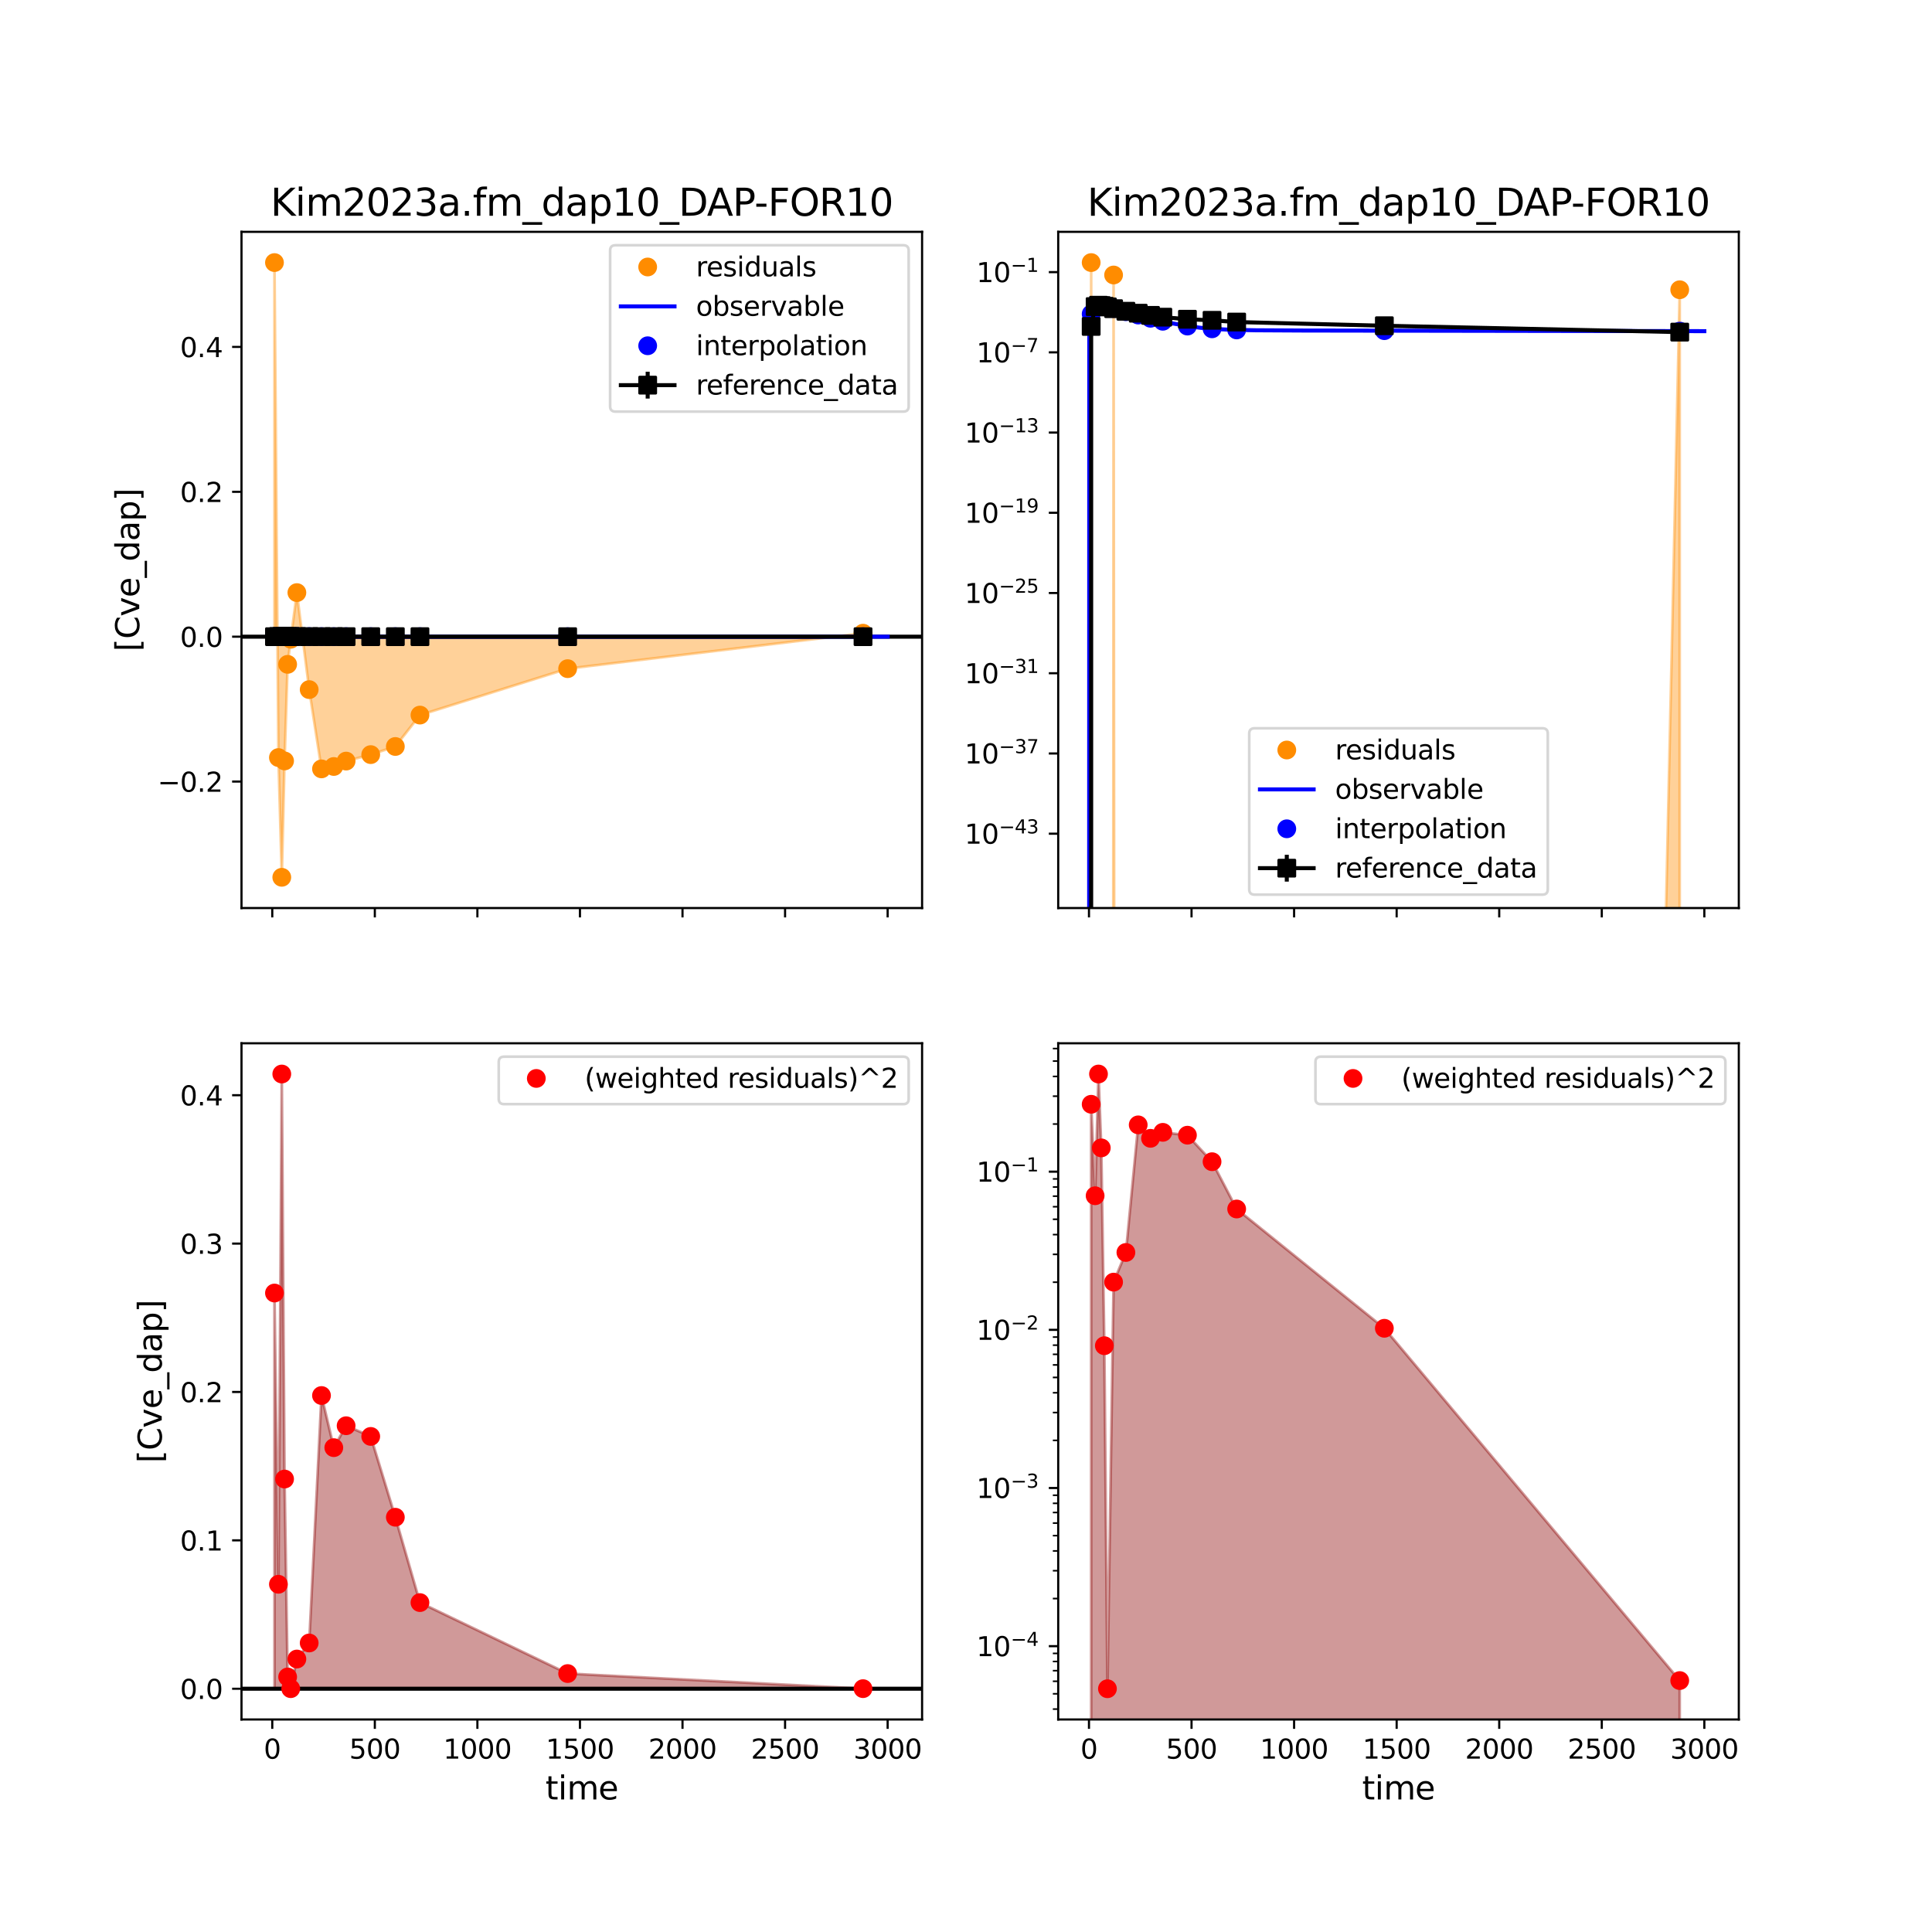<?xml version="1.0" encoding="utf-8" standalone="no"?>
<!DOCTYPE svg PUBLIC "-//W3C//DTD SVG 1.1//EN"
  "http://www.w3.org/Graphics/SVG/1.1/DTD/svg11.dtd">
<svg xmlns:xlink="http://www.w3.org/1999/xlink" width="720pt" height="720pt" viewBox="0 0 720 720" xmlns="http://www.w3.org/2000/svg" version="1.1">
 <defs>
  <style type="text/css">*{stroke-linejoin: round; stroke-linecap: butt}</style>
 </defs>
 <g id="figure_1">
  <g id="patch_1">
   <path d="M 0 720 
L 720 720 
L 720 0 
L 0 0 
z
" style="fill: #ffffff"/>
  </g>
  <g id="axes_1">
   <g id="patch_2">
    <path d="M 90 338.4 
L 343.636 338.4 
L 343.636 86.4 
L 90 86.4 
z
" style="fill: #ffffff"/>
   </g>
   <g id="PolyCollection_1">
    <defs>
     <path id="m6585b0a8ed" d="M 102.285 -482.727 
L 102.285 -622.145 
L 103.76 -437.679 
L 105.013 -393.055 
L 106.053 -436.422 
L 107.195 -472.415 
L 108.346 -481.778 
L 110.639 -499.153 
L 115.226 -463.007 
L 119.813 -433.463 
L 124.399 -434.352 
L 128.986 -436.366 
L 138.159 -438.777 
L 147.332 -441.807 
L 156.505 -453.512 
L 211.544 -470.811 
L 321.621 -484.024 
L 321.621 -482.727 
L 321.621 -482.727 
L 211.544 -482.727 
L 156.505 -482.727 
L 147.332 -482.727 
L 138.159 -482.727 
L 128.986 -482.727 
L 124.399 -482.727 
L 119.813 -482.727 
L 115.226 -482.727 
L 110.639 -482.727 
L 108.346 -482.727 
L 107.195 -482.727 
L 106.053 -482.727 
L 105.013 -482.727 
L 103.76 -482.727 
L 102.285 -482.727 
z
" style="stroke: #ff8c00; stroke-opacity: 0.4"/>
    </defs>
    <g clip-path="url(#p76138b78ae)">
     <use xlink:href="#m6585b0a8ed" x="0" y="720" style="fill: #ff8c00; fill-opacity: 0.4; stroke: #ff8c00; stroke-opacity: 0.4"/>
    </g>
   </g>
   <g id="matplotlib.axis_1">
    <g id="xtick_1">
     <g id="line2d_1">
      <defs>
       <path id="meca1997ede" d="M 0 0 
L 0 3.5 
" style="stroke: #000000; stroke-width: 0.8"/>
      </defs>
      <g>
       <use xlink:href="#meca1997ede" x="101.466" y="338.4" style="stroke: #000000; stroke-width: 0.8"/>
      </g>
     </g>
    </g>
    <g id="xtick_2">
     <g id="line2d_2">
      <g>
       <use xlink:href="#meca1997ede" x="139.688" y="338.4" style="stroke: #000000; stroke-width: 0.8"/>
      </g>
     </g>
    </g>
    <g id="xtick_3">
     <g id="line2d_3">
      <g>
       <use xlink:href="#meca1997ede" x="177.909" y="338.4" style="stroke: #000000; stroke-width: 0.8"/>
      </g>
     </g>
    </g>
    <g id="xtick_4">
     <g id="line2d_4">
      <g>
       <use xlink:href="#meca1997ede" x="216.13" y="338.4" style="stroke: #000000; stroke-width: 0.8"/>
      </g>
     </g>
    </g>
    <g id="xtick_5">
     <g id="line2d_5">
      <g>
       <use xlink:href="#meca1997ede" x="254.351" y="338.4" style="stroke: #000000; stroke-width: 0.8"/>
      </g>
     </g>
    </g>
    <g id="xtick_6">
     <g id="line2d_6">
      <g>
       <use xlink:href="#meca1997ede" x="292.573" y="338.4" style="stroke: #000000; stroke-width: 0.8"/>
      </g>
     </g>
    </g>
    <g id="xtick_7">
     <g id="line2d_7">
      <g>
       <use xlink:href="#meca1997ede" x="330.794" y="338.4" style="stroke: #000000; stroke-width: 0.8"/>
      </g>
     </g>
    </g>
   </g>
   <g id="matplotlib.axis_2">
    <g id="ytick_1">
     <g id="line2d_8">
      <defs>
       <path id="m8baa851ff8" d="M 0 0 
L -3.5 0 
" style="stroke: #000000; stroke-width: 0.8"/>
      </defs>
      <g>
       <use xlink:href="#m8baa851ff8" x="90" y="291.269" style="stroke: #000000; stroke-width: 0.8"/>
      </g>
     </g>
     <g id="text_1">
      <!-- −0.2 -->
      <g transform="translate(58.717 295.068) scale(0.1 -0.1)">
       <defs>
        <path id="DejaVuSans-2212" d="M 678 2272 
L 4684 2272 
L 4684 1741 
L 678 1741 
L 678 2272 
z
" transform="scale(0.016)"/>
        <path id="DejaVuSans-30" d="M 2034 4250 
Q 1547 4250 1301 3770 
Q 1056 3291 1056 2328 
Q 1056 1369 1301 889 
Q 1547 409 2034 409 
Q 2525 409 2770 889 
Q 3016 1369 3016 2328 
Q 3016 3291 2770 3770 
Q 2525 4250 2034 4250 
z
M 2034 4750 
Q 2819 4750 3233 4129 
Q 3647 3509 3647 2328 
Q 3647 1150 3233 529 
Q 2819 -91 2034 -91 
Q 1250 -91 836 529 
Q 422 1150 422 2328 
Q 422 3509 836 4129 
Q 1250 4750 2034 4750 
z
" transform="scale(0.016)"/>
        <path id="DejaVuSans-2e" d="M 684 794 
L 1344 794 
L 1344 0 
L 684 0 
L 684 794 
z
" transform="scale(0.016)"/>
        <path id="DejaVuSans-32" d="M 1228 531 
L 3431 531 
L 3431 0 
L 469 0 
L 469 531 
Q 828 903 1448 1529 
Q 2069 2156 2228 2338 
Q 2531 2678 2651 2914 
Q 2772 3150 2772 3378 
Q 2772 3750 2511 3984 
Q 2250 4219 1831 4219 
Q 1534 4219 1204 4116 
Q 875 4013 500 3803 
L 500 4441 
Q 881 4594 1212 4672 
Q 1544 4750 1819 4750 
Q 2544 4750 2975 4387 
Q 3406 4025 3406 3419 
Q 3406 3131 3298 2873 
Q 3191 2616 2906 2266 
Q 2828 2175 2409 1742 
Q 1991 1309 1228 531 
z
" transform="scale(0.016)"/>
       </defs>
       <use xlink:href="#DejaVuSans-2212"/>
       <use xlink:href="#DejaVuSans-30" x="83.789"/>
       <use xlink:href="#DejaVuSans-2e" x="147.412"/>
       <use xlink:href="#DejaVuSans-32" x="179.199"/>
      </g>
     </g>
    </g>
    <g id="ytick_2">
     <g id="line2d_9">
      <g>
       <use xlink:href="#m8baa851ff8" x="90" y="237.273" style="stroke: #000000; stroke-width: 0.8"/>
      </g>
     </g>
     <g id="text_2">
      <!-- 0.0 -->
      <g transform="translate(67.097 241.073) scale(0.1 -0.1)">
       <use xlink:href="#DejaVuSans-30"/>
       <use xlink:href="#DejaVuSans-2e" x="63.623"/>
       <use xlink:href="#DejaVuSans-30" x="95.41"/>
      </g>
     </g>
    </g>
    <g id="ytick_3">
     <g id="line2d_10">
      <g>
       <use xlink:href="#m8baa851ff8" x="90" y="183.278" style="stroke: #000000; stroke-width: 0.8"/>
      </g>
     </g>
     <g id="text_3">
      <!-- 0.2 -->
      <g transform="translate(67.097 187.077) scale(0.1 -0.1)">
       <use xlink:href="#DejaVuSans-30"/>
       <use xlink:href="#DejaVuSans-2e" x="63.623"/>
       <use xlink:href="#DejaVuSans-32" x="95.41"/>
      </g>
     </g>
    </g>
    <g id="ytick_4">
     <g id="line2d_11">
      <g>
       <use xlink:href="#m8baa851ff8" x="90" y="129.283" style="stroke: #000000; stroke-width: 0.8"/>
      </g>
     </g>
     <g id="text_4">
      <!-- 0.4 -->
      <g transform="translate(67.097 133.082) scale(0.1 -0.1)">
       <defs>
        <path id="DejaVuSans-34" d="M 2419 4116 
L 825 1625 
L 2419 1625 
L 2419 4116 
z
M 2253 4666 
L 3047 4666 
L 3047 1625 
L 3713 1625 
L 3713 1100 
L 3047 1100 
L 3047 0 
L 2419 0 
L 2419 1100 
L 313 1100 
L 313 1709 
L 2253 4666 
z
" transform="scale(0.016)"/>
       </defs>
       <use xlink:href="#DejaVuSans-30"/>
       <use xlink:href="#DejaVuSans-2e" x="63.623"/>
       <use xlink:href="#DejaVuSans-34" x="95.41"/>
      </g>
     </g>
    </g>
    <g id="text_5">
     <!-- [Cve_dap] -->
     <g transform="translate(51.888 242.81) rotate(-90) scale(0.12 -0.12)">
      <defs>
       <path id="DejaVuSans-5b" d="M 550 4863 
L 1875 4863 
L 1875 4416 
L 1125 4416 
L 1125 -397 
L 1875 -397 
L 1875 -844 
L 550 -844 
L 550 4863 
z
" transform="scale(0.016)"/>
       <path id="DejaVuSans-43" d="M 4122 4306 
L 4122 3641 
Q 3803 3938 3442 4084 
Q 3081 4231 2675 4231 
Q 1875 4231 1450 3742 
Q 1025 3253 1025 2328 
Q 1025 1406 1450 917 
Q 1875 428 2675 428 
Q 3081 428 3442 575 
Q 3803 722 4122 1019 
L 4122 359 
Q 3791 134 3420 21 
Q 3050 -91 2638 -91 
Q 1578 -91 968 557 
Q 359 1206 359 2328 
Q 359 3453 968 4101 
Q 1578 4750 2638 4750 
Q 3056 4750 3426 4639 
Q 3797 4528 4122 4306 
z
" transform="scale(0.016)"/>
       <path id="DejaVuSans-76" d="M 191 3500 
L 800 3500 
L 1894 563 
L 2988 3500 
L 3597 3500 
L 2284 0 
L 1503 0 
L 191 3500 
z
" transform="scale(0.016)"/>
       <path id="DejaVuSans-65" d="M 3597 1894 
L 3597 1613 
L 953 1613 
Q 991 1019 1311 708 
Q 1631 397 2203 397 
Q 2534 397 2845 478 
Q 3156 559 3463 722 
L 3463 178 
Q 3153 47 2828 -22 
Q 2503 -91 2169 -91 
Q 1331 -91 842 396 
Q 353 884 353 1716 
Q 353 2575 817 3079 
Q 1281 3584 2069 3584 
Q 2775 3584 3186 3129 
Q 3597 2675 3597 1894 
z
M 3022 2063 
Q 3016 2534 2758 2815 
Q 2500 3097 2075 3097 
Q 1594 3097 1305 2825 
Q 1016 2553 972 2059 
L 3022 2063 
z
" transform="scale(0.016)"/>
       <path id="DejaVuSans-5f" d="M 3263 -1063 
L 3263 -1509 
L -63 -1509 
L -63 -1063 
L 3263 -1063 
z
" transform="scale(0.016)"/>
       <path id="DejaVuSans-64" d="M 2906 2969 
L 2906 4863 
L 3481 4863 
L 3481 0 
L 2906 0 
L 2906 525 
Q 2725 213 2448 61 
Q 2172 -91 1784 -91 
Q 1150 -91 751 415 
Q 353 922 353 1747 
Q 353 2572 751 3078 
Q 1150 3584 1784 3584 
Q 2172 3584 2448 3432 
Q 2725 3281 2906 2969 
z
M 947 1747 
Q 947 1113 1208 752 
Q 1469 391 1925 391 
Q 2381 391 2643 752 
Q 2906 1113 2906 1747 
Q 2906 2381 2643 2742 
Q 2381 3103 1925 3103 
Q 1469 3103 1208 2742 
Q 947 2381 947 1747 
z
" transform="scale(0.016)"/>
       <path id="DejaVuSans-61" d="M 2194 1759 
Q 1497 1759 1228 1600 
Q 959 1441 959 1056 
Q 959 750 1161 570 
Q 1363 391 1709 391 
Q 2188 391 2477 730 
Q 2766 1069 2766 1631 
L 2766 1759 
L 2194 1759 
z
M 3341 1997 
L 3341 0 
L 2766 0 
L 2766 531 
Q 2569 213 2275 61 
Q 1981 -91 1556 -91 
Q 1019 -91 701 211 
Q 384 513 384 1019 
Q 384 1609 779 1909 
Q 1175 2209 1959 2209 
L 2766 2209 
L 2766 2266 
Q 2766 2663 2505 2880 
Q 2244 3097 1772 3097 
Q 1472 3097 1187 3025 
Q 903 2953 641 2809 
L 641 3341 
Q 956 3463 1253 3523 
Q 1550 3584 1831 3584 
Q 2591 3584 2966 3190 
Q 3341 2797 3341 1997 
z
" transform="scale(0.016)"/>
       <path id="DejaVuSans-70" d="M 1159 525 
L 1159 -1331 
L 581 -1331 
L 581 3500 
L 1159 3500 
L 1159 2969 
Q 1341 3281 1617 3432 
Q 1894 3584 2278 3584 
Q 2916 3584 3314 3078 
Q 3713 2572 3713 1747 
Q 3713 922 3314 415 
Q 2916 -91 2278 -91 
Q 1894 -91 1617 61 
Q 1341 213 1159 525 
z
M 3116 1747 
Q 3116 2381 2855 2742 
Q 2594 3103 2138 3103 
Q 1681 3103 1420 2742 
Q 1159 2381 1159 1747 
Q 1159 1113 1420 752 
Q 1681 391 2138 391 
Q 2594 391 2855 752 
Q 3116 1113 3116 1747 
z
" transform="scale(0.016)"/>
       <path id="DejaVuSans-5d" d="M 1947 4863 
L 1947 -844 
L 622 -844 
L 622 -397 
L 1369 -397 
L 1369 4416 
L 622 4416 
L 622 4863 
L 1947 4863 
z
" transform="scale(0.016)"/>
      </defs>
      <use xlink:href="#DejaVuSans-5b"/>
      <use xlink:href="#DejaVuSans-43" x="39.014"/>
      <use xlink:href="#DejaVuSans-76" x="108.838"/>
      <use xlink:href="#DejaVuSans-65" x="168.018"/>
      <use xlink:href="#DejaVuSans-5f" x="229.541"/>
      <use xlink:href="#DejaVuSans-64" x="279.541"/>
      <use xlink:href="#DejaVuSans-61" x="343.018"/>
      <use xlink:href="#DejaVuSans-70" x="404.297"/>
      <use xlink:href="#DejaVuSans-5d" x="467.773"/>
     </g>
    </g>
   </g>
   <g id="line2d_12">
    <path d="M 90 237.273 
L 343.636 237.273 
" clip-path="url(#p76138b78ae)" style="fill: none; stroke: #000000; stroke-width: 1.5; stroke-linecap: square"/>
   </g>
   <g id="line2d_13">
    <defs>
     <path id="m226b0e6d4e" d="M 0 3 
C 0.796 3 1.559 2.684 2.121 2.121 
C 2.684 1.559 3 0.796 3 0 
C 3 -0.796 2.684 -1.559 2.121 -2.121 
C 1.559 -2.684 0.796 -3 0 -3 
C -0.796 -3 -1.559 -2.684 -2.121 -2.121 
C -2.684 -1.559 -3 -0.796 -3 0 
C -3 0.796 -2.684 1.559 -2.121 2.121 
C -1.559 2.684 -0.796 3 0 3 
z
" style="stroke: #ff8c00"/>
    </defs>
    <g clip-path="url(#p76138b78ae)">
     <use xlink:href="#m226b0e6d4e" x="102.285" y="97.855" style="fill: #ff8c00; stroke: #ff8c00"/>
     <use xlink:href="#m226b0e6d4e" x="103.76" y="282.321" style="fill: #ff8c00; stroke: #ff8c00"/>
     <use xlink:href="#m226b0e6d4e" x="105.013" y="326.945" style="fill: #ff8c00; stroke: #ff8c00"/>
     <use xlink:href="#m226b0e6d4e" x="106.053" y="283.578" style="fill: #ff8c00; stroke: #ff8c00"/>
     <use xlink:href="#m226b0e6d4e" x="107.195" y="247.585" style="fill: #ff8c00; stroke: #ff8c00"/>
     <use xlink:href="#m226b0e6d4e" x="108.346" y="238.222" style="fill: #ff8c00; stroke: #ff8c00"/>
     <use xlink:href="#m226b0e6d4e" x="110.639" y="220.847" style="fill: #ff8c00; stroke: #ff8c00"/>
     <use xlink:href="#m226b0e6d4e" x="115.226" y="256.993" style="fill: #ff8c00; stroke: #ff8c00"/>
     <use xlink:href="#m226b0e6d4e" x="119.813" y="286.537" style="fill: #ff8c00; stroke: #ff8c00"/>
     <use xlink:href="#m226b0e6d4e" x="124.399" y="285.648" style="fill: #ff8c00; stroke: #ff8c00"/>
     <use xlink:href="#m226b0e6d4e" x="128.986" y="283.634" style="fill: #ff8c00; stroke: #ff8c00"/>
     <use xlink:href="#m226b0e6d4e" x="138.159" y="281.223" style="fill: #ff8c00; stroke: #ff8c00"/>
     <use xlink:href="#m226b0e6d4e" x="147.332" y="278.193" style="fill: #ff8c00; stroke: #ff8c00"/>
     <use xlink:href="#m226b0e6d4e" x="156.505" y="266.488" style="fill: #ff8c00; stroke: #ff8c00"/>
     <use xlink:href="#m226b0e6d4e" x="211.544" y="249.189" style="fill: #ff8c00; stroke: #ff8c00"/>
     <use xlink:href="#m226b0e6d4e" x="321.621" y="235.976" style="fill: #ff8c00; stroke: #ff8c00"/>
    </g>
   </g>
   <g id="line2d_14">
    <path d="M 101.466 237.273 
L 330.794 237.272 
L 330.794 237.272 
" clip-path="url(#p76138b78ae)" style="fill: none; stroke: #0000ff; stroke-width: 1.5; stroke-linecap: square"/>
   </g>
   <g id="line2d_15">
    <defs>
     <path id="mda19c8b073" d="M 0 3 
C 0.796 3 1.559 2.684 2.121 2.121 
C 2.684 1.559 3 0.796 3 0 
C 3 -0.796 2.684 -1.559 2.121 -2.121 
C 1.559 -2.684 0.796 -3 0 -3 
C -0.796 -3 -1.559 -2.684 -2.121 -2.121 
C -2.684 -1.559 -3 -0.796 -3 0 
C -3 0.796 -2.684 1.559 -2.121 2.121 
C -1.559 2.684 -0.796 3 0 3 
z
" style="stroke: #0000ff"/>
    </defs>
    <g clip-path="url(#p76138b78ae)">
     <use xlink:href="#mda19c8b073" x="102.285" y="237.253" style="fill: #0000ff; stroke: #0000ff"/>
     <use xlink:href="#mda19c8b073" x="103.76" y="237.208" style="fill: #0000ff; stroke: #0000ff"/>
     <use xlink:href="#mda19c8b073" x="105.013" y="237.194" style="fill: #0000ff; stroke: #0000ff"/>
     <use xlink:href="#mda19c8b073" x="106.053" y="237.194" style="fill: #0000ff; stroke: #0000ff"/>
     <use xlink:href="#mda19c8b073" x="107.195" y="237.199" style="fill: #0000ff; stroke: #0000ff"/>
     <use xlink:href="#mda19c8b073" x="108.346" y="237.206" style="fill: #0000ff; stroke: #0000ff"/>
     <use xlink:href="#mda19c8b073" x="110.639" y="237.222" style="fill: #0000ff; stroke: #0000ff"/>
     <use xlink:href="#mda19c8b073" x="115.226" y="237.244" style="fill: #0000ff; stroke: #0000ff"/>
     <use xlink:href="#mda19c8b073" x="119.813" y="237.257" style="fill: #0000ff; stroke: #0000ff"/>
     <use xlink:href="#mda19c8b073" x="124.399" y="237.264" style="fill: #0000ff; stroke: #0000ff"/>
     <use xlink:href="#mda19c8b073" x="128.986" y="237.268" style="fill: #0000ff; stroke: #0000ff"/>
     <use xlink:href="#mda19c8b073" x="138.159" y="237.271" style="fill: #0000ff; stroke: #0000ff"/>
     <use xlink:href="#mda19c8b073" x="147.332" y="237.272" style="fill: #0000ff; stroke: #0000ff"/>
     <use xlink:href="#mda19c8b073" x="156.505" y="237.272" style="fill: #0000ff; stroke: #0000ff"/>
     <use xlink:href="#mda19c8b073" x="211.544" y="237.272" style="fill: #0000ff; stroke: #0000ff"/>
     <use xlink:href="#mda19c8b073" x="321.621" y="237.272" style="fill: #0000ff; stroke: #0000ff"/>
    </g>
   </g>
   <g id="LineCollection_1">
    <path d="M 102.285 237.275 
L 102.285 237.267 
" clip-path="url(#p76138b78ae)" style="fill: none; stroke: #000000; stroke-width: 1.5"/>
    <path d="M 103.76 237.251 
L 103.76 237.153 
" clip-path="url(#p76138b78ae)" style="fill: none; stroke: #000000; stroke-width: 1.5"/>
    <path d="M 105.013 237.225 
L 105.013 237.141 
" clip-path="url(#p76138b78ae)" style="fill: none; stroke: #000000; stroke-width: 1.5"/>
    <path d="M 106.053 237.219 
L 106.053 237.157 
" clip-path="url(#p76138b78ae)" style="fill: none; stroke: #000000; stroke-width: 1.5"/>
    <path d="M 107.195 237.222 
L 107.195 237.174 
" clip-path="url(#p76138b78ae)" style="fill: none; stroke: #000000; stroke-width: 1.5"/>
    <path d="M 108.346 237.233 
L 108.346 237.179 
" clip-path="url(#p76138b78ae)" style="fill: none; stroke: #000000; stroke-width: 1.5"/>
    <path d="M 110.639 237.24 
L 110.639 237.208 
" clip-path="url(#p76138b78ae)" style="fill: none; stroke: #000000; stroke-width: 1.5"/>
    <path d="M 115.226 237.251 
L 115.226 237.232 
" clip-path="url(#p76138b78ae)" style="fill: none; stroke: #000000; stroke-width: 1.5"/>
    <path d="M 119.813 237.257 
L 119.813 237.244 
" clip-path="url(#p76138b78ae)" style="fill: none; stroke: #000000; stroke-width: 1.5"/>
    <path d="M 124.399 237.263 
L 124.399 237.252 
" clip-path="url(#p76138b78ae)" style="fill: none; stroke: #000000; stroke-width: 1.5"/>
    <path d="M 128.986 237.265 
L 128.986 237.258 
" clip-path="url(#p76138b78ae)" style="fill: none; stroke: #000000; stroke-width: 1.5"/>
    <path d="M 138.159 237.268 
L 138.159 237.263 
" clip-path="url(#p76138b78ae)" style="fill: none; stroke: #000000; stroke-width: 1.5"/>
    <path d="M 147.332 237.269 
L 147.332 237.264 
" clip-path="url(#p76138b78ae)" style="fill: none; stroke: #000000; stroke-width: 1.5"/>
    <path d="M 156.505 237.27 
L 156.505 237.267 
" clip-path="url(#p76138b78ae)" style="fill: none; stroke: #000000; stroke-width: 1.5"/>
    <path d="M 211.544 237.272 
L 211.544 237.27 
" clip-path="url(#p76138b78ae)" style="fill: none; stroke: #000000; stroke-width: 1.5"/>
    <path d="M 321.621 237.273 
L 321.621 237.272 
" clip-path="url(#p76138b78ae)" style="fill: none; stroke: #000000; stroke-width: 1.5"/>
   </g>
   <g id="line2d_16">
    <path d="M 102.285 237.271 
L 103.76 237.202 
L 105.013 237.183 
L 106.053 237.188 
L 107.195 237.198 
L 108.346 237.206 
L 110.639 237.224 
L 115.226 237.241 
L 119.813 237.251 
L 124.399 237.258 
L 128.986 237.262 
L 138.159 237.265 
L 147.332 237.267 
L 156.505 237.268 
L 211.544 237.271 
L 321.621 237.272 
" clip-path="url(#p76138b78ae)" style="fill: none; stroke: #000000; stroke-width: 1.5; stroke-linecap: square"/>
    <defs>
     <path id="m784e6e295e" d="M -3 3 
L 3 3 
L 3 -3 
L -3 -3 
z
" style="stroke: #000000; stroke-linejoin: miter"/>
    </defs>
    <g clip-path="url(#p76138b78ae)">
     <use xlink:href="#m784e6e295e" x="102.285" y="237.271" style="stroke: #000000; stroke-linejoin: miter"/>
     <use xlink:href="#m784e6e295e" x="103.76" y="237.202" style="stroke: #000000; stroke-linejoin: miter"/>
     <use xlink:href="#m784e6e295e" x="105.013" y="237.183" style="stroke: #000000; stroke-linejoin: miter"/>
     <use xlink:href="#m784e6e295e" x="106.053" y="237.188" style="stroke: #000000; stroke-linejoin: miter"/>
     <use xlink:href="#m784e6e295e" x="107.195" y="237.198" style="stroke: #000000; stroke-linejoin: miter"/>
     <use xlink:href="#m784e6e295e" x="108.346" y="237.206" style="stroke: #000000; stroke-linejoin: miter"/>
     <use xlink:href="#m784e6e295e" x="110.639" y="237.224" style="stroke: #000000; stroke-linejoin: miter"/>
     <use xlink:href="#m784e6e295e" x="115.226" y="237.241" style="stroke: #000000; stroke-linejoin: miter"/>
     <use xlink:href="#m784e6e295e" x="119.813" y="237.251" style="stroke: #000000; stroke-linejoin: miter"/>
     <use xlink:href="#m784e6e295e" x="124.399" y="237.258" style="stroke: #000000; stroke-linejoin: miter"/>
     <use xlink:href="#m784e6e295e" x="128.986" y="237.262" style="stroke: #000000; stroke-linejoin: miter"/>
     <use xlink:href="#m784e6e295e" x="138.159" y="237.265" style="stroke: #000000; stroke-linejoin: miter"/>
     <use xlink:href="#m784e6e295e" x="147.332" y="237.267" style="stroke: #000000; stroke-linejoin: miter"/>
     <use xlink:href="#m784e6e295e" x="156.505" y="237.268" style="stroke: #000000; stroke-linejoin: miter"/>
     <use xlink:href="#m784e6e295e" x="211.544" y="237.271" style="stroke: #000000; stroke-linejoin: miter"/>
     <use xlink:href="#m784e6e295e" x="321.621" y="237.272" style="stroke: #000000; stroke-linejoin: miter"/>
    </g>
   </g>
   <g id="patch_3">
    <path d="M 90 338.4 
L 90 86.4 
" style="fill: none; stroke: #000000; stroke-width: 0.8; stroke-linejoin: miter; stroke-linecap: square"/>
   </g>
   <g id="patch_4">
    <path d="M 343.636 338.4 
L 343.636 86.4 
" style="fill: none; stroke: #000000; stroke-width: 0.8; stroke-linejoin: miter; stroke-linecap: square"/>
   </g>
   <g id="patch_5">
    <path d="M 90 338.4 
L 343.636 338.4 
" style="fill: none; stroke: #000000; stroke-width: 0.8; stroke-linejoin: miter; stroke-linecap: square"/>
   </g>
   <g id="patch_6">
    <path d="M 90 86.4 
L 343.636 86.4 
" style="fill: none; stroke: #000000; stroke-width: 0.8; stroke-linejoin: miter; stroke-linecap: square"/>
   </g>
   <g id="text_6">
    <!-- Kim2023a.fm_dap10_DAP-FOR10 -->
    <g transform="translate(100.815 80.4) scale(0.14 -0.14)">
     <defs>
      <path id="DejaVuSans-4b" d="M 628 4666 
L 1259 4666 
L 1259 2694 
L 3353 4666 
L 4166 4666 
L 1850 2491 
L 4331 0 
L 3500 0 
L 1259 2247 
L 1259 0 
L 628 0 
L 628 4666 
z
" transform="scale(0.016)"/>
      <path id="DejaVuSans-69" d="M 603 3500 
L 1178 3500 
L 1178 0 
L 603 0 
L 603 3500 
z
M 603 4863 
L 1178 4863 
L 1178 4134 
L 603 4134 
L 603 4863 
z
" transform="scale(0.016)"/>
      <path id="DejaVuSans-6d" d="M 3328 2828 
Q 3544 3216 3844 3400 
Q 4144 3584 4550 3584 
Q 5097 3584 5394 3201 
Q 5691 2819 5691 2113 
L 5691 0 
L 5113 0 
L 5113 2094 
Q 5113 2597 4934 2840 
Q 4756 3084 4391 3084 
Q 3944 3084 3684 2787 
Q 3425 2491 3425 1978 
L 3425 0 
L 2847 0 
L 2847 2094 
Q 2847 2600 2669 2842 
Q 2491 3084 2119 3084 
Q 1678 3084 1418 2786 
Q 1159 2488 1159 1978 
L 1159 0 
L 581 0 
L 581 3500 
L 1159 3500 
L 1159 2956 
Q 1356 3278 1631 3431 
Q 1906 3584 2284 3584 
Q 2666 3584 2933 3390 
Q 3200 3197 3328 2828 
z
" transform="scale(0.016)"/>
      <path id="DejaVuSans-33" d="M 2597 2516 
Q 3050 2419 3304 2112 
Q 3559 1806 3559 1356 
Q 3559 666 3084 287 
Q 2609 -91 1734 -91 
Q 1441 -91 1130 -33 
Q 819 25 488 141 
L 488 750 
Q 750 597 1062 519 
Q 1375 441 1716 441 
Q 2309 441 2620 675 
Q 2931 909 2931 1356 
Q 2931 1769 2642 2001 
Q 2353 2234 1838 2234 
L 1294 2234 
L 1294 2753 
L 1863 2753 
Q 2328 2753 2575 2939 
Q 2822 3125 2822 3475 
Q 2822 3834 2567 4026 
Q 2313 4219 1838 4219 
Q 1578 4219 1281 4162 
Q 984 4106 628 3988 
L 628 4550 
Q 988 4650 1302 4700 
Q 1616 4750 1894 4750 
Q 2613 4750 3031 4423 
Q 3450 4097 3450 3541 
Q 3450 3153 3228 2886 
Q 3006 2619 2597 2516 
z
" transform="scale(0.016)"/>
      <path id="DejaVuSans-66" d="M 2375 4863 
L 2375 4384 
L 1825 4384 
Q 1516 4384 1395 4259 
Q 1275 4134 1275 3809 
L 1275 3500 
L 2222 3500 
L 2222 3053 
L 1275 3053 
L 1275 0 
L 697 0 
L 697 3053 
L 147 3053 
L 147 3500 
L 697 3500 
L 697 3744 
Q 697 4328 969 4595 
Q 1241 4863 1831 4863 
L 2375 4863 
z
" transform="scale(0.016)"/>
      <path id="DejaVuSans-31" d="M 794 531 
L 1825 531 
L 1825 4091 
L 703 3866 
L 703 4441 
L 1819 4666 
L 2450 4666 
L 2450 531 
L 3481 531 
L 3481 0 
L 794 0 
L 794 531 
z
" transform="scale(0.016)"/>
      <path id="DejaVuSans-44" d="M 1259 4147 
L 1259 519 
L 2022 519 
Q 2988 519 3436 956 
Q 3884 1394 3884 2338 
Q 3884 3275 3436 3711 
Q 2988 4147 2022 4147 
L 1259 4147 
z
M 628 4666 
L 1925 4666 
Q 3281 4666 3915 4102 
Q 4550 3538 4550 2338 
Q 4550 1131 3912 565 
Q 3275 0 1925 0 
L 628 0 
L 628 4666 
z
" transform="scale(0.016)"/>
      <path id="DejaVuSans-41" d="M 2188 4044 
L 1331 1722 
L 3047 1722 
L 2188 4044 
z
M 1831 4666 
L 2547 4666 
L 4325 0 
L 3669 0 
L 3244 1197 
L 1141 1197 
L 716 0 
L 50 0 
L 1831 4666 
z
" transform="scale(0.016)"/>
      <path id="DejaVuSans-50" d="M 1259 4147 
L 1259 2394 
L 2053 2394 
Q 2494 2394 2734 2622 
Q 2975 2850 2975 3272 
Q 2975 3691 2734 3919 
Q 2494 4147 2053 4147 
L 1259 4147 
z
M 628 4666 
L 2053 4666 
Q 2838 4666 3239 4311 
Q 3641 3956 3641 3272 
Q 3641 2581 3239 2228 
Q 2838 1875 2053 1875 
L 1259 1875 
L 1259 0 
L 628 0 
L 628 4666 
z
" transform="scale(0.016)"/>
      <path id="DejaVuSans-2d" d="M 313 2009 
L 1997 2009 
L 1997 1497 
L 313 1497 
L 313 2009 
z
" transform="scale(0.016)"/>
      <path id="DejaVuSans-46" d="M 628 4666 
L 3309 4666 
L 3309 4134 
L 1259 4134 
L 1259 2759 
L 3109 2759 
L 3109 2228 
L 1259 2228 
L 1259 0 
L 628 0 
L 628 4666 
z
" transform="scale(0.016)"/>
      <path id="DejaVuSans-4f" d="M 2522 4238 
Q 1834 4238 1429 3725 
Q 1025 3213 1025 2328 
Q 1025 1447 1429 934 
Q 1834 422 2522 422 
Q 3209 422 3611 934 
Q 4013 1447 4013 2328 
Q 4013 3213 3611 3725 
Q 3209 4238 2522 4238 
z
M 2522 4750 
Q 3503 4750 4090 4092 
Q 4678 3434 4678 2328 
Q 4678 1225 4090 567 
Q 3503 -91 2522 -91 
Q 1538 -91 948 565 
Q 359 1222 359 2328 
Q 359 3434 948 4092 
Q 1538 4750 2522 4750 
z
" transform="scale(0.016)"/>
      <path id="DejaVuSans-52" d="M 2841 2188 
Q 3044 2119 3236 1894 
Q 3428 1669 3622 1275 
L 4263 0 
L 3584 0 
L 2988 1197 
Q 2756 1666 2539 1819 
Q 2322 1972 1947 1972 
L 1259 1972 
L 1259 0 
L 628 0 
L 628 4666 
L 2053 4666 
Q 2853 4666 3247 4331 
Q 3641 3997 3641 3322 
Q 3641 2881 3436 2590 
Q 3231 2300 2841 2188 
z
M 1259 4147 
L 1259 2491 
L 2053 2491 
Q 2509 2491 2742 2702 
Q 2975 2913 2975 3322 
Q 2975 3731 2742 3939 
Q 2509 4147 2053 4147 
L 1259 4147 
z
" transform="scale(0.016)"/>
     </defs>
     <use xlink:href="#DejaVuSans-4b"/>
     <use xlink:href="#DejaVuSans-69" x="65.576"/>
     <use xlink:href="#DejaVuSans-6d" x="93.359"/>
     <use xlink:href="#DejaVuSans-32" x="190.771"/>
     <use xlink:href="#DejaVuSans-30" x="254.395"/>
     <use xlink:href="#DejaVuSans-32" x="318.018"/>
     <use xlink:href="#DejaVuSans-33" x="381.641"/>
     <use xlink:href="#DejaVuSans-61" x="445.264"/>
     <use xlink:href="#DejaVuSans-2e" x="506.543"/>
     <use xlink:href="#DejaVuSans-66" x="538.33"/>
     <use xlink:href="#DejaVuSans-6d" x="573.535"/>
     <use xlink:href="#DejaVuSans-5f" x="670.947"/>
     <use xlink:href="#DejaVuSans-64" x="720.947"/>
     <use xlink:href="#DejaVuSans-61" x="784.424"/>
     <use xlink:href="#DejaVuSans-70" x="845.703"/>
     <use xlink:href="#DejaVuSans-31" x="909.18"/>
     <use xlink:href="#DejaVuSans-30" x="972.803"/>
     <use xlink:href="#DejaVuSans-5f" x="1036.426"/>
     <use xlink:href="#DejaVuSans-44" x="1086.426"/>
     <use xlink:href="#DejaVuSans-41" x="1161.678"/>
     <use xlink:href="#DejaVuSans-50" x="1230.086"/>
     <use xlink:href="#DejaVuSans-2d" x="1288.139"/>
     <use xlink:href="#DejaVuSans-46" x="1324.223"/>
     <use xlink:href="#DejaVuSans-4f" x="1381.742"/>
     <use xlink:href="#DejaVuSans-52" x="1460.453"/>
     <use xlink:href="#DejaVuSans-31" x="1529.936"/>
     <use xlink:href="#DejaVuSans-30" x="1593.559"/>
    </g>
   </g>
   <g id="legend_1">
    <g id="patch_7">
     <path d="M 229.371 153.391 
L 336.636 153.391 
Q 338.636 153.391 338.636 151.391 
L 338.636 93.4 
Q 338.636 91.4 336.636 91.4 
L 229.371 91.4 
Q 227.371 91.4 227.371 93.4 
L 227.371 151.391 
Q 227.371 153.391 229.371 153.391 
z
" style="fill: #ffffff; opacity: 0.8; stroke: #cccccc; stroke-linejoin: miter"/>
    </g>
    <g id="line2d_17">
     <g>
      <use xlink:href="#m226b0e6d4e" x="241.371" y="99.498" style="fill: #ff8c00; stroke: #ff8c00"/>
     </g>
    </g>
    <g id="text_7">
     <!-- residuals -->
     <g transform="translate(259.371 102.998) scale(0.1 -0.1)">
      <defs>
       <path id="DejaVuSans-72" d="M 2631 2963 
Q 2534 3019 2420 3045 
Q 2306 3072 2169 3072 
Q 1681 3072 1420 2755 
Q 1159 2438 1159 1844 
L 1159 0 
L 581 0 
L 581 3500 
L 1159 3500 
L 1159 2956 
Q 1341 3275 1631 3429 
Q 1922 3584 2338 3584 
Q 2397 3584 2469 3576 
Q 2541 3569 2628 3553 
L 2631 2963 
z
" transform="scale(0.016)"/>
       <path id="DejaVuSans-73" d="M 2834 3397 
L 2834 2853 
Q 2591 2978 2328 3040 
Q 2066 3103 1784 3103 
Q 1356 3103 1142 2972 
Q 928 2841 928 2578 
Q 928 2378 1081 2264 
Q 1234 2150 1697 2047 
L 1894 2003 
Q 2506 1872 2764 1633 
Q 3022 1394 3022 966 
Q 3022 478 2636 193 
Q 2250 -91 1575 -91 
Q 1294 -91 989 -36 
Q 684 19 347 128 
L 347 722 
Q 666 556 975 473 
Q 1284 391 1588 391 
Q 1994 391 2212 530 
Q 2431 669 2431 922 
Q 2431 1156 2273 1281 
Q 2116 1406 1581 1522 
L 1381 1569 
Q 847 1681 609 1914 
Q 372 2147 372 2553 
Q 372 3047 722 3315 
Q 1072 3584 1716 3584 
Q 2034 3584 2315 3537 
Q 2597 3491 2834 3397 
z
" transform="scale(0.016)"/>
       <path id="DejaVuSans-75" d="M 544 1381 
L 544 3500 
L 1119 3500 
L 1119 1403 
Q 1119 906 1312 657 
Q 1506 409 1894 409 
Q 2359 409 2629 706 
Q 2900 1003 2900 1516 
L 2900 3500 
L 3475 3500 
L 3475 0 
L 2900 0 
L 2900 538 
Q 2691 219 2414 64 
Q 2138 -91 1772 -91 
Q 1169 -91 856 284 
Q 544 659 544 1381 
z
M 1991 3584 
L 1991 3584 
z
" transform="scale(0.016)"/>
       <path id="DejaVuSans-6c" d="M 603 4863 
L 1178 4863 
L 1178 0 
L 603 0 
L 603 4863 
z
" transform="scale(0.016)"/>
      </defs>
      <use xlink:href="#DejaVuSans-72"/>
      <use xlink:href="#DejaVuSans-65" x="38.863"/>
      <use xlink:href="#DejaVuSans-73" x="100.387"/>
      <use xlink:href="#DejaVuSans-69" x="152.486"/>
      <use xlink:href="#DejaVuSans-64" x="180.27"/>
      <use xlink:href="#DejaVuSans-75" x="243.746"/>
      <use xlink:href="#DejaVuSans-61" x="307.125"/>
      <use xlink:href="#DejaVuSans-6c" x="368.404"/>
      <use xlink:href="#DejaVuSans-73" x="396.188"/>
     </g>
    </g>
    <g id="line2d_18">
     <path d="M 231.371 114.177 
L 241.371 114.177 
L 251.371 114.177 
" style="fill: none; stroke: #0000ff; stroke-width: 1.5; stroke-linecap: square"/>
    </g>
    <g id="text_8">
     <!-- observable -->
     <g transform="translate(259.371 117.677) scale(0.1 -0.1)">
      <defs>
       <path id="DejaVuSans-6f" d="M 1959 3097 
Q 1497 3097 1228 2736 
Q 959 2375 959 1747 
Q 959 1119 1226 758 
Q 1494 397 1959 397 
Q 2419 397 2687 759 
Q 2956 1122 2956 1747 
Q 2956 2369 2687 2733 
Q 2419 3097 1959 3097 
z
M 1959 3584 
Q 2709 3584 3137 3096 
Q 3566 2609 3566 1747 
Q 3566 888 3137 398 
Q 2709 -91 1959 -91 
Q 1206 -91 779 398 
Q 353 888 353 1747 
Q 353 2609 779 3096 
Q 1206 3584 1959 3584 
z
" transform="scale(0.016)"/>
       <path id="DejaVuSans-62" d="M 3116 1747 
Q 3116 2381 2855 2742 
Q 2594 3103 2138 3103 
Q 1681 3103 1420 2742 
Q 1159 2381 1159 1747 
Q 1159 1113 1420 752 
Q 1681 391 2138 391 
Q 2594 391 2855 752 
Q 3116 1113 3116 1747 
z
M 1159 2969 
Q 1341 3281 1617 3432 
Q 1894 3584 2278 3584 
Q 2916 3584 3314 3078 
Q 3713 2572 3713 1747 
Q 3713 922 3314 415 
Q 2916 -91 2278 -91 
Q 1894 -91 1617 61 
Q 1341 213 1159 525 
L 1159 0 
L 581 0 
L 581 4863 
L 1159 4863 
L 1159 2969 
z
" transform="scale(0.016)"/>
      </defs>
      <use xlink:href="#DejaVuSans-6f"/>
      <use xlink:href="#DejaVuSans-62" x="61.182"/>
      <use xlink:href="#DejaVuSans-73" x="124.658"/>
      <use xlink:href="#DejaVuSans-65" x="176.758"/>
      <use xlink:href="#DejaVuSans-72" x="238.281"/>
      <use xlink:href="#DejaVuSans-76" x="279.395"/>
      <use xlink:href="#DejaVuSans-61" x="338.574"/>
      <use xlink:href="#DejaVuSans-62" x="399.854"/>
      <use xlink:href="#DejaVuSans-6c" x="463.33"/>
      <use xlink:href="#DejaVuSans-65" x="491.113"/>
     </g>
    </g>
    <g id="line2d_19">
     <g>
      <use xlink:href="#mda19c8b073" x="241.371" y="128.855" style="fill: #0000ff; stroke: #0000ff"/>
     </g>
    </g>
    <g id="text_9">
     <!-- interpolation -->
     <g transform="translate(259.371 132.355) scale(0.1 -0.1)">
      <defs>
       <path id="DejaVuSans-6e" d="M 3513 2113 
L 3513 0 
L 2938 0 
L 2938 2094 
Q 2938 2591 2744 2837 
Q 2550 3084 2163 3084 
Q 1697 3084 1428 2787 
Q 1159 2491 1159 1978 
L 1159 0 
L 581 0 
L 581 3500 
L 1159 3500 
L 1159 2956 
Q 1366 3272 1645 3428 
Q 1925 3584 2291 3584 
Q 2894 3584 3203 3211 
Q 3513 2838 3513 2113 
z
" transform="scale(0.016)"/>
       <path id="DejaVuSans-74" d="M 1172 4494 
L 1172 3500 
L 2356 3500 
L 2356 3053 
L 1172 3053 
L 1172 1153 
Q 1172 725 1289 603 
Q 1406 481 1766 481 
L 2356 481 
L 2356 0 
L 1766 0 
Q 1100 0 847 248 
Q 594 497 594 1153 
L 594 3053 
L 172 3053 
L 172 3500 
L 594 3500 
L 594 4494 
L 1172 4494 
z
" transform="scale(0.016)"/>
      </defs>
      <use xlink:href="#DejaVuSans-69"/>
      <use xlink:href="#DejaVuSans-6e" x="27.783"/>
      <use xlink:href="#DejaVuSans-74" x="91.162"/>
      <use xlink:href="#DejaVuSans-65" x="130.371"/>
      <use xlink:href="#DejaVuSans-72" x="191.895"/>
      <use xlink:href="#DejaVuSans-70" x="233.008"/>
      <use xlink:href="#DejaVuSans-6f" x="296.484"/>
      <use xlink:href="#DejaVuSans-6c" x="357.666"/>
      <use xlink:href="#DejaVuSans-61" x="385.449"/>
      <use xlink:href="#DejaVuSans-74" x="446.729"/>
      <use xlink:href="#DejaVuSans-69" x="485.938"/>
      <use xlink:href="#DejaVuSans-6f" x="513.721"/>
      <use xlink:href="#DejaVuSans-6e" x="574.902"/>
     </g>
    </g>
    <g id="LineCollection_2">
     <path d="M 241.371 148.533 
L 241.371 138.533 
" style="fill: none; stroke: #000000; stroke-width: 1.5"/>
    </g>
    <g id="line2d_20">
     <path d="M 231.371 143.533 
L 251.371 143.533 
" style="fill: none; stroke: #000000; stroke-width: 1.5; stroke-linecap: square"/>
    </g>
    <g id="line2d_21">
     <g>
      <use xlink:href="#m784e6e295e" x="241.371" y="143.533" style="stroke: #000000; stroke-linejoin: miter"/>
     </g>
    </g>
    <g id="text_10">
     <!-- reference_data -->
     <g transform="translate(259.371 147.033) scale(0.1 -0.1)">
      <defs>
       <path id="DejaVuSans-63" d="M 3122 3366 
L 3122 2828 
Q 2878 2963 2633 3030 
Q 2388 3097 2138 3097 
Q 1578 3097 1268 2742 
Q 959 2388 959 1747 
Q 959 1106 1268 751 
Q 1578 397 2138 397 
Q 2388 397 2633 464 
Q 2878 531 3122 666 
L 3122 134 
Q 2881 22 2623 -34 
Q 2366 -91 2075 -91 
Q 1284 -91 818 406 
Q 353 903 353 1747 
Q 353 2603 823 3093 
Q 1294 3584 2113 3584 
Q 2378 3584 2631 3529 
Q 2884 3475 3122 3366 
z
" transform="scale(0.016)"/>
      </defs>
      <use xlink:href="#DejaVuSans-72"/>
      <use xlink:href="#DejaVuSans-65" x="38.863"/>
      <use xlink:href="#DejaVuSans-66" x="100.387"/>
      <use xlink:href="#DejaVuSans-65" x="135.592"/>
      <use xlink:href="#DejaVuSans-72" x="197.115"/>
      <use xlink:href="#DejaVuSans-65" x="235.979"/>
      <use xlink:href="#DejaVuSans-6e" x="297.502"/>
      <use xlink:href="#DejaVuSans-63" x="360.881"/>
      <use xlink:href="#DejaVuSans-65" x="415.861"/>
      <use xlink:href="#DejaVuSans-5f" x="477.385"/>
      <use xlink:href="#DejaVuSans-64" x="527.385"/>
      <use xlink:href="#DejaVuSans-61" x="590.861"/>
      <use xlink:href="#DejaVuSans-74" x="652.141"/>
      <use xlink:href="#DejaVuSans-61" x="691.35"/>
     </g>
    </g>
   </g>
  </g>
  <g id="axes_2">
   <g id="patch_8">
    <path d="M 394.364 338.4 
L 648 338.4 
L 648 86.4 
L 394.364 86.4 
z
" style="fill: #ffffff"/>
   </g>
   <g id="PolyCollection_2">
    <path d="M 406.648 5079.463 
L 406.648 97.855 
L 408.123 5079.463 
L 409.376 5079.463 
L 410.417 5079.463 
L 411.559 5079.463 
L 412.71 5079.463 
L 415.003 102.483 
L 419.59 5079.463 
L 424.176 5079.463 
L 428.763 5079.463 
L 433.349 5079.463 
L 442.522 5079.463 
L 451.696 5079.463 
L 460.869 5079.463 
L 515.907 5079.463 
L 625.985 107.977 
L 625.985 5079.463 
L 625.985 5079.463 
L 515.907 5079.463 
L 460.869 5079.463 
L 451.696 5079.463 
L 442.522 5079.463 
L 433.349 5079.463 
L 428.763 5079.463 
L 424.176 5079.463 
L 419.59 5079.463 
L 415.003 5079.463 
L 412.71 5079.463 
L 411.559 5079.463 
L 410.417 5079.463 
L 409.376 5079.463 
L 408.123 5079.463 
L 406.648 5079.463 
z
" clip-path="url(#pf224f1a298)" style="fill: #ff8c00; fill-opacity: 0.4; stroke: #ff8c00; stroke-opacity: 0.4"/>
   </g>
   <g id="matplotlib.axis_3">
    <g id="xtick_8">
     <g id="line2d_22">
      <g>
       <use xlink:href="#meca1997ede" x="405.83" y="338.4" style="stroke: #000000; stroke-width: 0.8"/>
      </g>
     </g>
    </g>
    <g id="xtick_9">
     <g id="line2d_23">
      <g>
       <use xlink:href="#meca1997ede" x="444.051" y="338.4" style="stroke: #000000; stroke-width: 0.8"/>
      </g>
     </g>
    </g>
    <g id="xtick_10">
     <g id="line2d_24">
      <g>
       <use xlink:href="#meca1997ede" x="482.273" y="338.4" style="stroke: #000000; stroke-width: 0.8"/>
      </g>
     </g>
    </g>
    <g id="xtick_11">
     <g id="line2d_25">
      <g>
       <use xlink:href="#meca1997ede" x="520.494" y="338.4" style="stroke: #000000; stroke-width: 0.8"/>
      </g>
     </g>
    </g>
    <g id="xtick_12">
     <g id="line2d_26">
      <g>
       <use xlink:href="#meca1997ede" x="558.715" y="338.4" style="stroke: #000000; stroke-width: 0.8"/>
      </g>
     </g>
    </g>
    <g id="xtick_13">
     <g id="line2d_27">
      <g>
       <use xlink:href="#meca1997ede" x="596.936" y="338.4" style="stroke: #000000; stroke-width: 0.8"/>
      </g>
     </g>
    </g>
    <g id="xtick_14">
     <g id="line2d_28">
      <g>
       <use xlink:href="#meca1997ede" x="635.158" y="338.4" style="stroke: #000000; stroke-width: 0.8"/>
      </g>
     </g>
    </g>
   </g>
   <g id="matplotlib.axis_4">
    <g id="ytick_5">
     <g id="line2d_29">
      <g>
       <use xlink:href="#m8baa851ff8" x="394.364" y="310.695" style="stroke: #000000; stroke-width: 0.8"/>
      </g>
     </g>
     <g id="text_11">
      <!-- $\mathdefault{10^{-43}}$ -->
      <g transform="translate(359.464 314.494) scale(0.1 -0.1)">
       <use xlink:href="#DejaVuSans-31" transform="translate(0 0.766)"/>
       <use xlink:href="#DejaVuSans-30" transform="translate(63.623 0.766)"/>
       <use xlink:href="#DejaVuSans-2212" transform="translate(128.203 39.047) scale(0.7)"/>
       <use xlink:href="#DejaVuSans-34" transform="translate(186.855 39.047) scale(0.7)"/>
       <use xlink:href="#DejaVuSans-33" transform="translate(231.392 39.047) scale(0.7)"/>
      </g>
     </g>
    </g>
    <g id="ytick_6">
     <g id="line2d_30">
      <g>
       <use xlink:href="#m8baa851ff8" x="394.364" y="280.797" style="stroke: #000000; stroke-width: 0.8"/>
      </g>
     </g>
     <g id="text_12">
      <!-- $\mathdefault{10^{-37}}$ -->
      <g transform="translate(359.464 284.596) scale(0.1 -0.1)">
       <defs>
        <path id="DejaVuSans-37" d="M 525 4666 
L 3525 4666 
L 3525 4397 
L 1831 0 
L 1172 0 
L 2766 4134 
L 525 4134 
L 525 4666 
z
" transform="scale(0.016)"/>
       </defs>
       <use xlink:href="#DejaVuSans-31" transform="translate(0 0.766)"/>
       <use xlink:href="#DejaVuSans-30" transform="translate(63.623 0.766)"/>
       <use xlink:href="#DejaVuSans-2212" transform="translate(128.203 39.047) scale(0.7)"/>
       <use xlink:href="#DejaVuSans-33" transform="translate(186.855 39.047) scale(0.7)"/>
       <use xlink:href="#DejaVuSans-37" transform="translate(231.392 39.047) scale(0.7)"/>
      </g>
     </g>
    </g>
    <g id="ytick_7">
     <g id="line2d_31">
      <g>
       <use xlink:href="#m8baa851ff8" x="394.364" y="250.899" style="stroke: #000000; stroke-width: 0.8"/>
      </g>
     </g>
     <g id="text_13">
      <!-- $\mathdefault{10^{-31}}$ -->
      <g transform="translate(359.464 254.698) scale(0.1 -0.1)">
       <use xlink:href="#DejaVuSans-31" transform="translate(0 0.766)"/>
       <use xlink:href="#DejaVuSans-30" transform="translate(63.623 0.766)"/>
       <use xlink:href="#DejaVuSans-2212" transform="translate(128.203 39.047) scale(0.7)"/>
       <use xlink:href="#DejaVuSans-33" transform="translate(186.855 39.047) scale(0.7)"/>
       <use xlink:href="#DejaVuSans-31" transform="translate(231.392 39.047) scale(0.7)"/>
      </g>
     </g>
    </g>
    <g id="ytick_8">
     <g id="line2d_32">
      <g>
       <use xlink:href="#m8baa851ff8" x="394.364" y="221" style="stroke: #000000; stroke-width: 0.8"/>
      </g>
     </g>
     <g id="text_14">
      <!-- $\mathdefault{10^{-25}}$ -->
      <g transform="translate(359.464 224.8) scale(0.1 -0.1)">
       <defs>
        <path id="DejaVuSans-35" d="M 691 4666 
L 3169 4666 
L 3169 4134 
L 1269 4134 
L 1269 2991 
Q 1406 3038 1543 3061 
Q 1681 3084 1819 3084 
Q 2600 3084 3056 2656 
Q 3513 2228 3513 1497 
Q 3513 744 3044 326 
Q 2575 -91 1722 -91 
Q 1428 -91 1123 -41 
Q 819 9 494 109 
L 494 744 
Q 775 591 1075 516 
Q 1375 441 1709 441 
Q 2250 441 2565 725 
Q 2881 1009 2881 1497 
Q 2881 1984 2565 2268 
Q 2250 2553 1709 2553 
Q 1456 2553 1204 2497 
Q 953 2441 691 2322 
L 691 4666 
z
" transform="scale(0.016)"/>
       </defs>
       <use xlink:href="#DejaVuSans-31" transform="translate(0 0.766)"/>
       <use xlink:href="#DejaVuSans-30" transform="translate(63.623 0.766)"/>
       <use xlink:href="#DejaVuSans-2212" transform="translate(128.203 39.047) scale(0.7)"/>
       <use xlink:href="#DejaVuSans-32" transform="translate(186.855 39.047) scale(0.7)"/>
       <use xlink:href="#DejaVuSans-35" transform="translate(231.392 39.047) scale(0.7)"/>
      </g>
     </g>
    </g>
    <g id="ytick_9">
     <g id="line2d_33">
      <g>
       <use xlink:href="#m8baa851ff8" x="394.364" y="191.102" style="stroke: #000000; stroke-width: 0.8"/>
      </g>
     </g>
     <g id="text_15">
      <!-- $\mathdefault{10^{-19}}$ -->
      <g transform="translate(359.464 194.901) scale(0.1 -0.1)">
       <defs>
        <path id="DejaVuSans-39" d="M 703 97 
L 703 672 
Q 941 559 1184 500 
Q 1428 441 1663 441 
Q 2288 441 2617 861 
Q 2947 1281 2994 2138 
Q 2813 1869 2534 1725 
Q 2256 1581 1919 1581 
Q 1219 1581 811 2004 
Q 403 2428 403 3163 
Q 403 3881 828 4315 
Q 1253 4750 1959 4750 
Q 2769 4750 3195 4129 
Q 3622 3509 3622 2328 
Q 3622 1225 3098 567 
Q 2575 -91 1691 -91 
Q 1453 -91 1209 -44 
Q 966 3 703 97 
z
M 1959 2075 
Q 2384 2075 2632 2365 
Q 2881 2656 2881 3163 
Q 2881 3666 2632 3958 
Q 2384 4250 1959 4250 
Q 1534 4250 1286 3958 
Q 1038 3666 1038 3163 
Q 1038 2656 1286 2365 
Q 1534 2075 1959 2075 
z
" transform="scale(0.016)"/>
       </defs>
       <use xlink:href="#DejaVuSans-31" transform="translate(0 0.766)"/>
       <use xlink:href="#DejaVuSans-30" transform="translate(63.623 0.766)"/>
       <use xlink:href="#DejaVuSans-2212" transform="translate(128.203 39.047) scale(0.7)"/>
       <use xlink:href="#DejaVuSans-31" transform="translate(186.855 39.047) scale(0.7)"/>
       <use xlink:href="#DejaVuSans-39" transform="translate(231.392 39.047) scale(0.7)"/>
      </g>
     </g>
    </g>
    <g id="ytick_10">
     <g id="line2d_34">
      <g>
       <use xlink:href="#m8baa851ff8" x="394.364" y="161.204" style="stroke: #000000; stroke-width: 0.8"/>
      </g>
     </g>
     <g id="text_16">
      <!-- $\mathdefault{10^{-13}}$ -->
      <g transform="translate(359.464 165.003) scale(0.1 -0.1)">
       <use xlink:href="#DejaVuSans-31" transform="translate(0 0.766)"/>
       <use xlink:href="#DejaVuSans-30" transform="translate(63.623 0.766)"/>
       <use xlink:href="#DejaVuSans-2212" transform="translate(128.203 39.047) scale(0.7)"/>
       <use xlink:href="#DejaVuSans-31" transform="translate(186.855 39.047) scale(0.7)"/>
       <use xlink:href="#DejaVuSans-33" transform="translate(231.392 39.047) scale(0.7)"/>
      </g>
     </g>
    </g>
    <g id="ytick_11">
     <g id="line2d_35">
      <g>
       <use xlink:href="#m8baa851ff8" x="394.364" y="131.306" style="stroke: #000000; stroke-width: 0.8"/>
      </g>
     </g>
     <g id="text_17">
      <!-- $\mathdefault{10^{-7}}$ -->
      <g transform="translate(363.864 135.105) scale(0.1 -0.1)">
       <use xlink:href="#DejaVuSans-31" transform="translate(0 0.684)"/>
       <use xlink:href="#DejaVuSans-30" transform="translate(63.623 0.684)"/>
       <use xlink:href="#DejaVuSans-2212" transform="translate(128.203 38.966) scale(0.7)"/>
       <use xlink:href="#DejaVuSans-37" transform="translate(186.855 38.966) scale(0.7)"/>
      </g>
     </g>
    </g>
    <g id="ytick_12">
     <g id="line2d_36">
      <g>
       <use xlink:href="#m8baa851ff8" x="394.364" y="101.407" style="stroke: #000000; stroke-width: 0.8"/>
      </g>
     </g>
     <g id="text_18">
      <!-- $\mathdefault{10^{-1}}$ -->
      <g transform="translate(363.864 105.207) scale(0.1 -0.1)">
       <use xlink:href="#DejaVuSans-31" transform="translate(0 0.684)"/>
       <use xlink:href="#DejaVuSans-30" transform="translate(63.623 0.684)"/>
       <use xlink:href="#DejaVuSans-2212" transform="translate(128.203 38.966) scale(0.7)"/>
       <use xlink:href="#DejaVuSans-31" transform="translate(186.855 38.966) scale(0.7)"/>
      </g>
     </g>
    </g>
   </g>
   <g id="line2d_37">
    <g clip-path="url(#pf224f1a298)">
     <use xlink:href="#m226b0e6d4e" x="406.648" y="97.855" style="fill: #ff8c00; stroke: #ff8c00"/>
     <use xlink:href="#m226b0e6d4e" x="408.123" y="5079.463" style="fill: #ff8c00; stroke: #ff8c00"/>
     <use xlink:href="#m226b0e6d4e" x="409.376" y="5079.463" style="fill: #ff8c00; stroke: #ff8c00"/>
     <use xlink:href="#m226b0e6d4e" x="410.417" y="5079.463" style="fill: #ff8c00; stroke: #ff8c00"/>
     <use xlink:href="#m226b0e6d4e" x="411.559" y="5079.463" style="fill: #ff8c00; stroke: #ff8c00"/>
     <use xlink:href="#m226b0e6d4e" x="412.71" y="5079.463" style="fill: #ff8c00; stroke: #ff8c00"/>
     <use xlink:href="#m226b0e6d4e" x="415.003" y="102.483" style="fill: #ff8c00; stroke: #ff8c00"/>
     <use xlink:href="#m226b0e6d4e" x="419.59" y="5079.463" style="fill: #ff8c00; stroke: #ff8c00"/>
     <use xlink:href="#m226b0e6d4e" x="424.176" y="5079.463" style="fill: #ff8c00; stroke: #ff8c00"/>
     <use xlink:href="#m226b0e6d4e" x="428.763" y="5079.463" style="fill: #ff8c00; stroke: #ff8c00"/>
     <use xlink:href="#m226b0e6d4e" x="433.349" y="5079.463" style="fill: #ff8c00; stroke: #ff8c00"/>
     <use xlink:href="#m226b0e6d4e" x="442.522" y="5079.463" style="fill: #ff8c00; stroke: #ff8c00"/>
     <use xlink:href="#m226b0e6d4e" x="451.696" y="5079.463" style="fill: #ff8c00; stroke: #ff8c00"/>
     <use xlink:href="#m226b0e6d4e" x="460.869" y="5079.463" style="fill: #ff8c00; stroke: #ff8c00"/>
     <use xlink:href="#m226b0e6d4e" x="515.907" y="5079.463" style="fill: #ff8c00; stroke: #ff8c00"/>
     <use xlink:href="#m226b0e6d4e" x="625.985" y="107.977" style="fill: #ff8c00; stroke: #ff8c00"/>
    </g>
   </g>
   <g id="line2d_38">
    <path d="M 405.83 721 
L 405.937 126.193 
L 406.165 120.509 
L 406.469 117.879 
L 406.829 116.364 
L 407.257 115.377 
L 407.748 114.734 
L 408.332 114.317 
L 408.98 114.092 
L 409.886 114.004 
L 411.192 114.111 
L 413.515 114.576 
L 418.307 115.824 
L 431.171 119.21 
L 437.06 120.535 
L 442.325 121.487 
L 447.167 122.129 
L 452.373 122.584 
L 458.736 122.895 
L 467.991 123.085 
L 485.752 123.18 
L 617.413 123.386 
L 635.158 123.413 
L 635.158 123.413 
" clip-path="url(#pf224f1a298)" style="fill: none; stroke: #0000ff; stroke-width: 1.5; stroke-linecap: square"/>
   </g>
   <g id="line2d_39">
    <g clip-path="url(#pf224f1a298)">
     <use xlink:href="#mda19c8b073" x="406.648" y="117.007" style="fill: #0000ff; stroke: #0000ff"/>
     <use xlink:href="#mda19c8b073" x="408.123" y="114.436" style="fill: #0000ff; stroke: #0000ff"/>
     <use xlink:href="#mda19c8b073" x="409.376" y="114.031" style="fill: #0000ff; stroke: #0000ff"/>
     <use xlink:href="#mda19c8b073" x="410.417" y="114.024" style="fill: #0000ff; stroke: #0000ff"/>
     <use xlink:href="#mda19c8b073" x="411.559" y="114.168" style="fill: #0000ff; stroke: #0000ff"/>
     <use xlink:href="#mda19c8b073" x="412.71" y="114.393" style="fill: #0000ff; stroke: #0000ff"/>
     <use xlink:href="#mda19c8b073" x="415.003" y="114.945" style="fill: #0000ff; stroke: #0000ff"/>
     <use xlink:href="#mda19c8b073" x="419.59" y="116.172" style="fill: #0000ff; stroke: #0000ff"/>
     <use xlink:href="#mda19c8b073" x="424.176" y="117.41" style="fill: #0000ff; stroke: #0000ff"/>
     <use xlink:href="#mda19c8b073" x="428.763" y="118.609" style="fill: #0000ff; stroke: #0000ff"/>
     <use xlink:href="#mda19c8b073" x="433.349" y="119.725" style="fill: #0000ff; stroke: #0000ff"/>
     <use xlink:href="#mda19c8b073" x="442.522" y="121.518" style="fill: #0000ff; stroke: #0000ff"/>
     <use xlink:href="#mda19c8b073" x="451.696" y="122.537" style="fill: #0000ff; stroke: #0000ff"/>
     <use xlink:href="#mda19c8b073" x="460.869" y="122.958" style="fill: #0000ff; stroke: #0000ff"/>
     <use xlink:href="#mda19c8b073" x="515.907" y="123.232" style="fill: #0000ff; stroke: #0000ff"/>
     <use xlink:href="#mda19c8b073" x="625.985" y="123.399" style="fill: #0000ff; stroke: #0000ff"/>
    </g>
   </g>
   <g id="LineCollection_3">
    <path d="M 406.648 721 
L 406.648 119.459 
" clip-path="url(#pf224f1a298)" style="fill: none; stroke: #000000; stroke-width: 1.5"/>
    <path d="M 408.123 116.804 
L 408.123 113.118 
" clip-path="url(#pf224f1a298)" style="fill: none; stroke: #000000; stroke-width: 1.5"/>
    <path d="M 409.376 115.098 
L 409.376 112.912 
" clip-path="url(#pf224f1a298)" style="fill: none; stroke: #000000; stroke-width: 1.5"/>
    <path d="M 410.417 114.85 
L 410.417 113.198 
" clip-path="url(#pf224f1a298)" style="fill: none; stroke: #000000; stroke-width: 1.5"/>
    <path d="M 411.559 114.971 
L 411.559 113.527 
" clip-path="url(#pf224f1a298)" style="fill: none; stroke: #000000; stroke-width: 1.5"/>
    <path d="M 412.71 115.5 
L 412.71 113.658 
" clip-path="url(#pf224f1a298)" style="fill: none; stroke: #000000; stroke-width: 1.5"/>
    <path d="M 415.003 115.879 
L 415.003 114.427 
" clip-path="url(#pf224f1a298)" style="fill: none; stroke: #000000; stroke-width: 1.5"/>
    <path d="M 419.59 116.776 
L 419.59 115.423 
" clip-path="url(#pf224f1a298)" style="fill: none; stroke: #000000; stroke-width: 1.5"/>
    <path d="M 424.176 117.476 
L 424.176 116.16 
" clip-path="url(#pf224f1a298)" style="fill: none; stroke: #000000; stroke-width: 1.5"/>
    <path d="M 428.763 118.454 
L 428.763 116.893 
" clip-path="url(#pf224f1a298)" style="fill: none; stroke: #000000; stroke-width: 1.5"/>
    <path d="M 433.349 118.937 
L 433.349 117.639 
" clip-path="url(#pf224f1a298)" style="fill: none; stroke: #000000; stroke-width: 1.5"/>
    <path d="M 442.522 119.665 
L 442.522 118.454 
" clip-path="url(#pf224f1a298)" style="fill: none; stroke: #000000; stroke-width: 1.5"/>
    <path d="M 451.696 120.287 
L 451.696 118.716 
" clip-path="url(#pf224f1a298)" style="fill: none; stroke: #000000; stroke-width: 1.5"/>
    <path d="M 460.869 120.959 
L 460.869 119.362 
" clip-path="url(#pf224f1a298)" style="fill: none; stroke: #000000; stroke-width: 1.5"/>
    <path d="M 515.907 122.27 
L 515.907 120.77 
" clip-path="url(#pf224f1a298)" style="fill: none; stroke: #000000; stroke-width: 1.5"/>
    <path d="M 625.985 126.148 
L 625.985 122.665 
" clip-path="url(#pf224f1a298)" style="fill: none; stroke: #000000; stroke-width: 1.5"/>
   </g>
   <g id="line2d_40">
    <path d="M 406.648 121.648 
L 408.123 114.256 
L 409.376 113.74 
L 410.417 113.87 
L 411.559 114.131 
L 412.71 114.389 
L 415.003 115.033 
L 419.59 115.995 
L 424.176 116.719 
L 428.763 117.535 
L 433.349 118.192 
L 442.522 118.976 
L 451.696 119.362 
L 460.869 120.016 
L 515.907 121.393 
L 625.985 123.77 
" clip-path="url(#pf224f1a298)" style="fill: none; stroke: #000000; stroke-width: 1.5; stroke-linecap: square"/>
    <g clip-path="url(#pf224f1a298)">
     <use xlink:href="#m784e6e295e" x="406.648" y="121.648" style="stroke: #000000; stroke-linejoin: miter"/>
     <use xlink:href="#m784e6e295e" x="408.123" y="114.256" style="stroke: #000000; stroke-linejoin: miter"/>
     <use xlink:href="#m784e6e295e" x="409.376" y="113.74" style="stroke: #000000; stroke-linejoin: miter"/>
     <use xlink:href="#m784e6e295e" x="410.417" y="113.87" style="stroke: #000000; stroke-linejoin: miter"/>
     <use xlink:href="#m784e6e295e" x="411.559" y="114.131" style="stroke: #000000; stroke-linejoin: miter"/>
     <use xlink:href="#m784e6e295e" x="412.71" y="114.389" style="stroke: #000000; stroke-linejoin: miter"/>
     <use xlink:href="#m784e6e295e" x="415.003" y="115.033" style="stroke: #000000; stroke-linejoin: miter"/>
     <use xlink:href="#m784e6e295e" x="419.59" y="115.995" style="stroke: #000000; stroke-linejoin: miter"/>
     <use xlink:href="#m784e6e295e" x="424.176" y="116.719" style="stroke: #000000; stroke-linejoin: miter"/>
     <use xlink:href="#m784e6e295e" x="428.763" y="117.535" style="stroke: #000000; stroke-linejoin: miter"/>
     <use xlink:href="#m784e6e295e" x="433.349" y="118.192" style="stroke: #000000; stroke-linejoin: miter"/>
     <use xlink:href="#m784e6e295e" x="442.522" y="118.976" style="stroke: #000000; stroke-linejoin: miter"/>
     <use xlink:href="#m784e6e295e" x="451.696" y="119.362" style="stroke: #000000; stroke-linejoin: miter"/>
     <use xlink:href="#m784e6e295e" x="460.869" y="120.016" style="stroke: #000000; stroke-linejoin: miter"/>
     <use xlink:href="#m784e6e295e" x="515.907" y="121.393" style="stroke: #000000; stroke-linejoin: miter"/>
     <use xlink:href="#m784e6e295e" x="625.985" y="123.77" style="stroke: #000000; stroke-linejoin: miter"/>
    </g>
   </g>
   <g id="patch_9">
    <path d="M 394.364 338.4 
L 394.364 86.4 
" style="fill: none; stroke: #000000; stroke-width: 0.8; stroke-linejoin: miter; stroke-linecap: square"/>
   </g>
   <g id="patch_10">
    <path d="M 648 338.4 
L 648 86.4 
" style="fill: none; stroke: #000000; stroke-width: 0.8; stroke-linejoin: miter; stroke-linecap: square"/>
   </g>
   <g id="patch_11">
    <path d="M 394.364 338.4 
L 648 338.4 
" style="fill: none; stroke: #000000; stroke-width: 0.8; stroke-linejoin: miter; stroke-linecap: square"/>
   </g>
   <g id="patch_12">
    <path d="M 394.364 86.4 
L 648 86.4 
" style="fill: none; stroke: #000000; stroke-width: 0.8; stroke-linejoin: miter; stroke-linecap: square"/>
   </g>
   <g id="text_19">
    <!-- Kim2023a.fm_dap10_DAP-FOR10 -->
    <g transform="translate(405.179 80.4) scale(0.14 -0.14)">
     <use xlink:href="#DejaVuSans-4b"/>
     <use xlink:href="#DejaVuSans-69" x="65.576"/>
     <use xlink:href="#DejaVuSans-6d" x="93.359"/>
     <use xlink:href="#DejaVuSans-32" x="190.771"/>
     <use xlink:href="#DejaVuSans-30" x="254.395"/>
     <use xlink:href="#DejaVuSans-32" x="318.018"/>
     <use xlink:href="#DejaVuSans-33" x="381.641"/>
     <use xlink:href="#DejaVuSans-61" x="445.264"/>
     <use xlink:href="#DejaVuSans-2e" x="506.543"/>
     <use xlink:href="#DejaVuSans-66" x="538.33"/>
     <use xlink:href="#DejaVuSans-6d" x="573.535"/>
     <use xlink:href="#DejaVuSans-5f" x="670.947"/>
     <use xlink:href="#DejaVuSans-64" x="720.947"/>
     <use xlink:href="#DejaVuSans-61" x="784.424"/>
     <use xlink:href="#DejaVuSans-70" x="845.703"/>
     <use xlink:href="#DejaVuSans-31" x="909.18"/>
     <use xlink:href="#DejaVuSans-30" x="972.803"/>
     <use xlink:href="#DejaVuSans-5f" x="1036.426"/>
     <use xlink:href="#DejaVuSans-44" x="1086.426"/>
     <use xlink:href="#DejaVuSans-41" x="1161.678"/>
     <use xlink:href="#DejaVuSans-50" x="1230.086"/>
     <use xlink:href="#DejaVuSans-2d" x="1288.139"/>
     <use xlink:href="#DejaVuSans-46" x="1324.223"/>
     <use xlink:href="#DejaVuSans-4f" x="1381.742"/>
     <use xlink:href="#DejaVuSans-52" x="1460.453"/>
     <use xlink:href="#DejaVuSans-31" x="1529.936"/>
     <use xlink:href="#DejaVuSans-30" x="1593.559"/>
    </g>
   </g>
   <g id="legend_2">
    <g id="patch_13">
     <path d="M 467.549 333.4 
L 574.815 333.4 
Q 576.815 333.4 576.815 331.4 
L 576.815 273.409 
Q 576.815 271.409 574.815 271.409 
L 467.549 271.409 
Q 465.549 271.409 465.549 273.409 
L 465.549 331.4 
Q 465.549 333.4 467.549 333.4 
z
" style="fill: #ffffff; opacity: 0.8; stroke: #cccccc; stroke-linejoin: miter"/>
    </g>
    <g id="line2d_41">
     <g>
      <use xlink:href="#m226b0e6d4e" x="479.549" y="279.508" style="fill: #ff8c00; stroke: #ff8c00"/>
     </g>
    </g>
    <g id="text_20">
     <!-- residuals -->
     <g transform="translate(497.549 283.008) scale(0.1 -0.1)">
      <use xlink:href="#DejaVuSans-72"/>
      <use xlink:href="#DejaVuSans-65" x="38.863"/>
      <use xlink:href="#DejaVuSans-73" x="100.387"/>
      <use xlink:href="#DejaVuSans-69" x="152.486"/>
      <use xlink:href="#DejaVuSans-64" x="180.27"/>
      <use xlink:href="#DejaVuSans-75" x="243.746"/>
      <use xlink:href="#DejaVuSans-61" x="307.125"/>
      <use xlink:href="#DejaVuSans-6c" x="368.404"/>
      <use xlink:href="#DejaVuSans-73" x="396.188"/>
     </g>
    </g>
    <g id="line2d_42">
     <path d="M 469.549 294.186 
L 479.549 294.186 
L 489.549 294.186 
" style="fill: none; stroke: #0000ff; stroke-width: 1.5; stroke-linecap: square"/>
    </g>
    <g id="text_21">
     <!-- observable -->
     <g transform="translate(497.549 297.686) scale(0.1 -0.1)">
      <use xlink:href="#DejaVuSans-6f"/>
      <use xlink:href="#DejaVuSans-62" x="61.182"/>
      <use xlink:href="#DejaVuSans-73" x="124.658"/>
      <use xlink:href="#DejaVuSans-65" x="176.758"/>
      <use xlink:href="#DejaVuSans-72" x="238.281"/>
      <use xlink:href="#DejaVuSans-76" x="279.395"/>
      <use xlink:href="#DejaVuSans-61" x="338.574"/>
      <use xlink:href="#DejaVuSans-62" x="399.854"/>
      <use xlink:href="#DejaVuSans-6c" x="463.33"/>
      <use xlink:href="#DejaVuSans-65" x="491.113"/>
     </g>
    </g>
    <g id="line2d_43">
     <g>
      <use xlink:href="#mda19c8b073" x="479.549" y="308.864" style="fill: #0000ff; stroke: #0000ff"/>
     </g>
    </g>
    <g id="text_22">
     <!-- interpolation -->
     <g transform="translate(497.549 312.364) scale(0.1 -0.1)">
      <use xlink:href="#DejaVuSans-69"/>
      <use xlink:href="#DejaVuSans-6e" x="27.783"/>
      <use xlink:href="#DejaVuSans-74" x="91.162"/>
      <use xlink:href="#DejaVuSans-65" x="130.371"/>
      <use xlink:href="#DejaVuSans-72" x="191.895"/>
      <use xlink:href="#DejaVuSans-70" x="233.008"/>
      <use xlink:href="#DejaVuSans-6f" x="296.484"/>
      <use xlink:href="#DejaVuSans-6c" x="357.666"/>
      <use xlink:href="#DejaVuSans-61" x="385.449"/>
      <use xlink:href="#DejaVuSans-74" x="446.729"/>
      <use xlink:href="#DejaVuSans-69" x="485.938"/>
      <use xlink:href="#DejaVuSans-6f" x="513.721"/>
      <use xlink:href="#DejaVuSans-6e" x="574.902"/>
     </g>
    </g>
    <g id="LineCollection_4">
     <path d="M 479.549 328.542 
L 479.549 318.542 
" style="fill: none; stroke: #000000; stroke-width: 1.5"/>
    </g>
    <g id="line2d_44">
     <path d="M 469.549 323.542 
L 489.549 323.542 
" style="fill: none; stroke: #000000; stroke-width: 1.5; stroke-linecap: square"/>
    </g>
    <g id="line2d_45">
     <g>
      <use xlink:href="#m784e6e295e" x="479.549" y="323.542" style="stroke: #000000; stroke-linejoin: miter"/>
     </g>
    </g>
    <g id="text_23">
     <!-- reference_data -->
     <g transform="translate(497.549 327.042) scale(0.1 -0.1)">
      <use xlink:href="#DejaVuSans-72"/>
      <use xlink:href="#DejaVuSans-65" x="38.863"/>
      <use xlink:href="#DejaVuSans-66" x="100.387"/>
      <use xlink:href="#DejaVuSans-65" x="135.592"/>
      <use xlink:href="#DejaVuSans-72" x="197.115"/>
      <use xlink:href="#DejaVuSans-65" x="235.979"/>
      <use xlink:href="#DejaVuSans-6e" x="297.502"/>
      <use xlink:href="#DejaVuSans-63" x="360.881"/>
      <use xlink:href="#DejaVuSans-65" x="415.861"/>
      <use xlink:href="#DejaVuSans-5f" x="477.385"/>
      <use xlink:href="#DejaVuSans-64" x="527.385"/>
      <use xlink:href="#DejaVuSans-61" x="590.861"/>
      <use xlink:href="#DejaVuSans-74" x="652.141"/>
      <use xlink:href="#DejaVuSans-61" x="691.35"/>
     </g>
    </g>
   </g>
  </g>
  <g id="axes_3">
   <g id="patch_14">
    <path d="M 90 640.8 
L 343.636 640.8 
L 343.636 388.8 
L 90 388.8 
z
" style="fill: #ffffff"/>
   </g>
   <g id="PolyCollection_3">
    <defs>
     <path id="m26f9921a9b" d="M 102.285 -90.655 
L 102.285 -238.124 
L 103.76 -129.59 
L 105.013 -319.745 
L 106.053 -168.807 
L 107.195 -95.043 
L 108.346 -90.684 
L 110.639 -101.728 
L 115.226 -107.707 
L 119.813 -199.928 
L 124.399 -180.502 
L 128.986 -188.671 
L 138.159 -184.686 
L 147.332 -154.569 
L 156.505 -122.76 
L 211.544 -96.31 
L 321.621 -90.688 
L 321.621 -90.655 
L 321.621 -90.655 
L 211.544 -90.655 
L 156.505 -90.655 
L 147.332 -90.655 
L 138.159 -90.655 
L 128.986 -90.655 
L 124.399 -90.655 
L 119.813 -90.655 
L 115.226 -90.655 
L 110.639 -90.655 
L 108.346 -90.655 
L 107.195 -90.655 
L 106.053 -90.655 
L 105.013 -90.655 
L 103.76 -90.655 
L 102.285 -90.655 
z
" style="stroke: #8b0000; stroke-opacity: 0.4"/>
    </defs>
    <g clip-path="url(#p3ec919ca7a)">
     <use xlink:href="#m26f9921a9b" x="0" y="720" style="fill: #8b0000; fill-opacity: 0.4; stroke: #8b0000; stroke-opacity: 0.4"/>
    </g>
   </g>
   <g id="matplotlib.axis_5">
    <g id="xtick_15">
     <g id="line2d_46">
      <g>
       <use xlink:href="#meca1997ede" x="101.466" y="640.8" style="stroke: #000000; stroke-width: 0.8"/>
      </g>
     </g>
     <g id="text_24">
      <!-- 0 -->
      <g transform="translate(98.285 655.398) scale(0.1 -0.1)">
       <use xlink:href="#DejaVuSans-30"/>
      </g>
     </g>
    </g>
    <g id="xtick_16">
     <g id="line2d_47">
      <g>
       <use xlink:href="#meca1997ede" x="139.688" y="640.8" style="stroke: #000000; stroke-width: 0.8"/>
      </g>
     </g>
     <g id="text_25">
      <!-- 500 -->
      <g transform="translate(130.144 655.398) scale(0.1 -0.1)">
       <use xlink:href="#DejaVuSans-35"/>
       <use xlink:href="#DejaVuSans-30" x="63.623"/>
       <use xlink:href="#DejaVuSans-30" x="127.246"/>
      </g>
     </g>
    </g>
    <g id="xtick_17">
     <g id="line2d_48">
      <g>
       <use xlink:href="#meca1997ede" x="177.909" y="640.8" style="stroke: #000000; stroke-width: 0.8"/>
      </g>
     </g>
     <g id="text_26">
      <!-- 1000 -->
      <g transform="translate(165.184 655.398) scale(0.1 -0.1)">
       <use xlink:href="#DejaVuSans-31"/>
       <use xlink:href="#DejaVuSans-30" x="63.623"/>
       <use xlink:href="#DejaVuSans-30" x="127.246"/>
       <use xlink:href="#DejaVuSans-30" x="190.869"/>
      </g>
     </g>
    </g>
    <g id="xtick_18">
     <g id="line2d_49">
      <g>
       <use xlink:href="#meca1997ede" x="216.13" y="640.8" style="stroke: #000000; stroke-width: 0.8"/>
      </g>
     </g>
     <g id="text_27">
      <!-- 1500 -->
      <g transform="translate(203.405 655.398) scale(0.1 -0.1)">
       <use xlink:href="#DejaVuSans-31"/>
       <use xlink:href="#DejaVuSans-35" x="63.623"/>
       <use xlink:href="#DejaVuSans-30" x="127.246"/>
       <use xlink:href="#DejaVuSans-30" x="190.869"/>
      </g>
     </g>
    </g>
    <g id="xtick_19">
     <g id="line2d_50">
      <g>
       <use xlink:href="#meca1997ede" x="254.351" y="640.8" style="stroke: #000000; stroke-width: 0.8"/>
      </g>
     </g>
     <g id="text_28">
      <!-- 2000 -->
      <g transform="translate(241.626 655.398) scale(0.1 -0.1)">
       <use xlink:href="#DejaVuSans-32"/>
       <use xlink:href="#DejaVuSans-30" x="63.623"/>
       <use xlink:href="#DejaVuSans-30" x="127.246"/>
       <use xlink:href="#DejaVuSans-30" x="190.869"/>
      </g>
     </g>
    </g>
    <g id="xtick_20">
     <g id="line2d_51">
      <g>
       <use xlink:href="#meca1997ede" x="292.573" y="640.8" style="stroke: #000000; stroke-width: 0.8"/>
      </g>
     </g>
     <g id="text_29">
      <!-- 2500 -->
      <g transform="translate(279.848 655.398) scale(0.1 -0.1)">
       <use xlink:href="#DejaVuSans-32"/>
       <use xlink:href="#DejaVuSans-35" x="63.623"/>
       <use xlink:href="#DejaVuSans-30" x="127.246"/>
       <use xlink:href="#DejaVuSans-30" x="190.869"/>
      </g>
     </g>
    </g>
    <g id="xtick_21">
     <g id="line2d_52">
      <g>
       <use xlink:href="#meca1997ede" x="330.794" y="640.8" style="stroke: #000000; stroke-width: 0.8"/>
      </g>
     </g>
     <g id="text_30">
      <!-- 3000 -->
      <g transform="translate(318.069 655.398) scale(0.1 -0.1)">
       <use xlink:href="#DejaVuSans-33"/>
       <use xlink:href="#DejaVuSans-30" x="63.623"/>
       <use xlink:href="#DejaVuSans-30" x="127.246"/>
       <use xlink:href="#DejaVuSans-30" x="190.869"/>
      </g>
     </g>
    </g>
    <g id="text_31">
     <!-- time -->
     <g transform="translate(203.263 670.596) scale(0.12 -0.12)">
      <use xlink:href="#DejaVuSans-74"/>
      <use xlink:href="#DejaVuSans-69" x="39.209"/>
      <use xlink:href="#DejaVuSans-6d" x="66.992"/>
      <use xlink:href="#DejaVuSans-65" x="164.404"/>
     </g>
    </g>
   </g>
   <g id="matplotlib.axis_6">
    <g id="ytick_13">
     <g id="line2d_53">
      <g>
       <use xlink:href="#m8baa851ff8" x="90" y="629.345" style="stroke: #000000; stroke-width: 0.8"/>
      </g>
     </g>
     <g id="text_32">
      <!-- 0.0 -->
      <g transform="translate(67.097 633.145) scale(0.1 -0.1)">
       <use xlink:href="#DejaVuSans-30"/>
       <use xlink:href="#DejaVuSans-2e" x="63.623"/>
       <use xlink:href="#DejaVuSans-30" x="95.41"/>
      </g>
     </g>
    </g>
    <g id="ytick_14">
     <g id="line2d_54">
      <g>
       <use xlink:href="#m8baa851ff8" x="90" y="574.047" style="stroke: #000000; stroke-width: 0.8"/>
      </g>
     </g>
     <g id="text_33">
      <!-- 0.1 -->
      <g transform="translate(67.097 577.846) scale(0.1 -0.1)">
       <use xlink:href="#DejaVuSans-30"/>
       <use xlink:href="#DejaVuSans-2e" x="63.623"/>
       <use xlink:href="#DejaVuSans-31" x="95.41"/>
      </g>
     </g>
    </g>
    <g id="ytick_15">
     <g id="line2d_55">
      <g>
       <use xlink:href="#m8baa851ff8" x="90" y="518.749" style="stroke: #000000; stroke-width: 0.8"/>
      </g>
     </g>
     <g id="text_34">
      <!-- 0.2 -->
      <g transform="translate(67.097 522.548) scale(0.1 -0.1)">
       <use xlink:href="#DejaVuSans-30"/>
       <use xlink:href="#DejaVuSans-2e" x="63.623"/>
       <use xlink:href="#DejaVuSans-32" x="95.41"/>
      </g>
     </g>
    </g>
    <g id="ytick_16">
     <g id="line2d_56">
      <g>
       <use xlink:href="#m8baa851ff8" x="90" y="463.451" style="stroke: #000000; stroke-width: 0.8"/>
      </g>
     </g>
     <g id="text_35">
      <!-- 0.3 -->
      <g transform="translate(67.097 467.25) scale(0.1 -0.1)">
       <use xlink:href="#DejaVuSans-30"/>
       <use xlink:href="#DejaVuSans-2e" x="63.623"/>
       <use xlink:href="#DejaVuSans-33" x="95.41"/>
      </g>
     </g>
    </g>
    <g id="ytick_17">
     <g id="line2d_57">
      <g>
       <use xlink:href="#m8baa851ff8" x="90" y="408.153" style="stroke: #000000; stroke-width: 0.8"/>
      </g>
     </g>
     <g id="text_36">
      <!-- 0.4 -->
      <g transform="translate(67.097 411.952) scale(0.1 -0.1)">
       <use xlink:href="#DejaVuSans-30"/>
       <use xlink:href="#DejaVuSans-2e" x="63.623"/>
       <use xlink:href="#DejaVuSans-34" x="95.41"/>
      </g>
     </g>
    </g>
    <g id="text_37">
     <!-- [Cve_dap] -->
     <g transform="translate(60.267 545.21) rotate(-90) scale(0.12 -0.12)">
      <use xlink:href="#DejaVuSans-5b"/>
      <use xlink:href="#DejaVuSans-43" x="39.014"/>
      <use xlink:href="#DejaVuSans-76" x="108.838"/>
      <use xlink:href="#DejaVuSans-65" x="168.018"/>
      <use xlink:href="#DejaVuSans-5f" x="229.541"/>
      <use xlink:href="#DejaVuSans-64" x="279.541"/>
      <use xlink:href="#DejaVuSans-61" x="343.018"/>
      <use xlink:href="#DejaVuSans-70" x="404.297"/>
      <use xlink:href="#DejaVuSans-5d" x="467.773"/>
     </g>
    </g>
   </g>
   <g id="line2d_58">
    <path d="M 90 629.345 
L 343.636 629.345 
" clip-path="url(#p3ec919ca7a)" style="fill: none; stroke: #000000; stroke-width: 1.5; stroke-linecap: square"/>
   </g>
   <g id="line2d_59">
    <defs>
     <path id="m5fb5c1c09a" d="M 0 3 
C 0.796 3 1.559 2.684 2.121 2.121 
C 2.684 1.559 3 0.796 3 0 
C 3 -0.796 2.684 -1.559 2.121 -2.121 
C 1.559 -2.684 0.796 -3 0 -3 
C -0.796 -3 -1.559 -2.684 -2.121 -2.121 
C -2.684 -1.559 -3 -0.796 -3 0 
C -3 0.796 -2.684 1.559 -2.121 2.121 
C -1.559 2.684 -0.796 3 0 3 
z
" style="stroke: #ff0000"/>
    </defs>
    <g clip-path="url(#p3ec919ca7a)">
     <use xlink:href="#m5fb5c1c09a" x="102.285" y="481.876" style="fill: #ff0000; stroke: #ff0000"/>
     <use xlink:href="#m5fb5c1c09a" x="103.76" y="590.41" style="fill: #ff0000; stroke: #ff0000"/>
     <use xlink:href="#m5fb5c1c09a" x="105.013" y="400.255" style="fill: #ff0000; stroke: #ff0000"/>
     <use xlink:href="#m5fb5c1c09a" x="106.053" y="551.193" style="fill: #ff0000; stroke: #ff0000"/>
     <use xlink:href="#m5fb5c1c09a" x="107.195" y="624.957" style="fill: #ff0000; stroke: #ff0000"/>
     <use xlink:href="#m5fb5c1c09a" x="108.346" y="629.316" style="fill: #ff0000; stroke: #ff0000"/>
     <use xlink:href="#m5fb5c1c09a" x="110.639" y="618.272" style="fill: #ff0000; stroke: #ff0000"/>
     <use xlink:href="#m5fb5c1c09a" x="115.226" y="612.293" style="fill: #ff0000; stroke: #ff0000"/>
     <use xlink:href="#m5fb5c1c09a" x="119.813" y="520.072" style="fill: #ff0000; stroke: #ff0000"/>
     <use xlink:href="#m5fb5c1c09a" x="124.399" y="539.498" style="fill: #ff0000; stroke: #ff0000"/>
     <use xlink:href="#m5fb5c1c09a" x="128.986" y="531.329" style="fill: #ff0000; stroke: #ff0000"/>
     <use xlink:href="#m5fb5c1c09a" x="138.159" y="535.314" style="fill: #ff0000; stroke: #ff0000"/>
     <use xlink:href="#m5fb5c1c09a" x="147.332" y="565.431" style="fill: #ff0000; stroke: #ff0000"/>
     <use xlink:href="#m5fb5c1c09a" x="156.505" y="597.24" style="fill: #ff0000; stroke: #ff0000"/>
     <use xlink:href="#m5fb5c1c09a" x="211.544" y="623.69" style="fill: #ff0000; stroke: #ff0000"/>
     <use xlink:href="#m5fb5c1c09a" x="321.621" y="629.312" style="fill: #ff0000; stroke: #ff0000"/>
    </g>
   </g>
   <g id="patch_15">
    <path d="M 90 640.8 
L 90 388.8 
" style="fill: none; stroke: #000000; stroke-width: 0.8; stroke-linejoin: miter; stroke-linecap: square"/>
   </g>
   <g id="patch_16">
    <path d="M 343.636 640.8 
L 343.636 388.8 
" style="fill: none; stroke: #000000; stroke-width: 0.8; stroke-linejoin: miter; stroke-linecap: square"/>
   </g>
   <g id="patch_17">
    <path d="M 90 640.8 
L 343.636 640.8 
" style="fill: none; stroke: #000000; stroke-width: 0.8; stroke-linejoin: miter; stroke-linecap: square"/>
   </g>
   <g id="patch_18">
    <path d="M 90 388.8 
L 343.636 388.8 
" style="fill: none; stroke: #000000; stroke-width: 0.8; stroke-linejoin: miter; stroke-linecap: square"/>
   </g>
   <g id="legend_3">
    <g id="patch_19">
     <path d="M 187.868 411.478 
L 336.636 411.478 
Q 338.636 411.478 338.636 409.478 
L 338.636 395.8 
Q 338.636 393.8 336.636 393.8 
L 187.868 393.8 
Q 185.868 393.8 185.868 395.8 
L 185.868 409.478 
Q 185.868 411.478 187.868 411.478 
z
" style="fill: #ffffff; opacity: 0.8; stroke: #cccccc; stroke-linejoin: miter"/>
    </g>
    <g id="line2d_60">
     <g>
      <use xlink:href="#m5fb5c1c09a" x="199.868" y="401.898" style="fill: #ff0000; stroke: #ff0000"/>
     </g>
    </g>
    <g id="text_38">
     <!-- (weighted residuals)^2 -->
     <g transform="translate(217.868 405.398) scale(0.1 -0.1)">
      <defs>
       <path id="DejaVuSans-28" d="M 1984 4856 
Q 1566 4138 1362 3434 
Q 1159 2731 1159 2009 
Q 1159 1288 1364 580 
Q 1569 -128 1984 -844 
L 1484 -844 
Q 1016 -109 783 600 
Q 550 1309 550 2009 
Q 550 2706 781 3412 
Q 1013 4119 1484 4856 
L 1984 4856 
z
" transform="scale(0.016)"/>
       <path id="DejaVuSans-77" d="M 269 3500 
L 844 3500 
L 1563 769 
L 2278 3500 
L 2956 3500 
L 3675 769 
L 4391 3500 
L 4966 3500 
L 4050 0 
L 3372 0 
L 2619 2869 
L 1863 0 
L 1184 0 
L 269 3500 
z
" transform="scale(0.016)"/>
       <path id="DejaVuSans-67" d="M 2906 1791 
Q 2906 2416 2648 2759 
Q 2391 3103 1925 3103 
Q 1463 3103 1205 2759 
Q 947 2416 947 1791 
Q 947 1169 1205 825 
Q 1463 481 1925 481 
Q 2391 481 2648 825 
Q 2906 1169 2906 1791 
z
M 3481 434 
Q 3481 -459 3084 -895 
Q 2688 -1331 1869 -1331 
Q 1566 -1331 1297 -1286 
Q 1028 -1241 775 -1147 
L 775 -588 
Q 1028 -725 1275 -790 
Q 1522 -856 1778 -856 
Q 2344 -856 2625 -561 
Q 2906 -266 2906 331 
L 2906 616 
Q 2728 306 2450 153 
Q 2172 0 1784 0 
Q 1141 0 747 490 
Q 353 981 353 1791 
Q 353 2603 747 3093 
Q 1141 3584 1784 3584 
Q 2172 3584 2450 3431 
Q 2728 3278 2906 2969 
L 2906 3500 
L 3481 3500 
L 3481 434 
z
" transform="scale(0.016)"/>
       <path id="DejaVuSans-68" d="M 3513 2113 
L 3513 0 
L 2938 0 
L 2938 2094 
Q 2938 2591 2744 2837 
Q 2550 3084 2163 3084 
Q 1697 3084 1428 2787 
Q 1159 2491 1159 1978 
L 1159 0 
L 581 0 
L 581 4863 
L 1159 4863 
L 1159 2956 
Q 1366 3272 1645 3428 
Q 1925 3584 2291 3584 
Q 2894 3584 3203 3211 
Q 3513 2838 3513 2113 
z
" transform="scale(0.016)"/>
       <path id="DejaVuSans-20" transform="scale(0.016)"/>
       <path id="DejaVuSans-29" d="M 513 4856 
L 1013 4856 
Q 1481 4119 1714 3412 
Q 1947 2706 1947 2009 
Q 1947 1309 1714 600 
Q 1481 -109 1013 -844 
L 513 -844 
Q 928 -128 1133 580 
Q 1338 1288 1338 2009 
Q 1338 2731 1133 3434 
Q 928 4138 513 4856 
z
" transform="scale(0.016)"/>
       <path id="DejaVuSans-5e" d="M 2988 4666 
L 4684 2925 
L 4056 2925 
L 2681 4159 
L 1306 2925 
L 678 2925 
L 2375 4666 
L 2988 4666 
z
" transform="scale(0.016)"/>
      </defs>
      <use xlink:href="#DejaVuSans-28"/>
      <use xlink:href="#DejaVuSans-77" x="39.014"/>
      <use xlink:href="#DejaVuSans-65" x="120.801"/>
      <use xlink:href="#DejaVuSans-69" x="182.324"/>
      <use xlink:href="#DejaVuSans-67" x="210.107"/>
      <use xlink:href="#DejaVuSans-68" x="273.584"/>
      <use xlink:href="#DejaVuSans-74" x="336.963"/>
      <use xlink:href="#DejaVuSans-65" x="376.172"/>
      <use xlink:href="#DejaVuSans-64" x="437.695"/>
      <use xlink:href="#DejaVuSans-20" x="501.172"/>
      <use xlink:href="#DejaVuSans-72" x="532.959"/>
      <use xlink:href="#DejaVuSans-65" x="571.822"/>
      <use xlink:href="#DejaVuSans-73" x="633.346"/>
      <use xlink:href="#DejaVuSans-69" x="685.445"/>
      <use xlink:href="#DejaVuSans-64" x="713.229"/>
      <use xlink:href="#DejaVuSans-75" x="776.705"/>
      <use xlink:href="#DejaVuSans-61" x="840.084"/>
      <use xlink:href="#DejaVuSans-6c" x="901.363"/>
      <use xlink:href="#DejaVuSans-73" x="929.146"/>
      <use xlink:href="#DejaVuSans-29" x="981.246"/>
      <use xlink:href="#DejaVuSans-5e" x="1020.26"/>
      <use xlink:href="#DejaVuSans-32" x="1104.049"/>
     </g>
    </g>
   </g>
  </g>
  <g id="axes_4">
   <g id="patch_20">
    <path d="M 394.364 640.8 
L 648 640.8 
L 648 388.8 
L 394.364 388.8 
z
" style="fill: #ffffff"/>
   </g>
   <g id="PolyCollection_4">
    <path d="M 406.648 59323.79 
L 406.648 411.531 
L 408.123 445.623 
L 409.376 400.255 
L 410.417 427.786 
L 411.559 501.505 
L 412.71 629.345 
L 415.003 477.812 
L 419.59 466.758 
L 424.176 419.205 
L 428.763 424.216 
L 433.349 421.989 
L 442.522 423.051 
L 451.696 432.935 
L 460.869 450.561 
L 515.907 495.014 
L 625.985 626.298 
L 625.985 59323.79 
L 625.985 59323.79 
L 515.907 59323.79 
L 460.869 59323.79 
L 451.696 59323.79 
L 442.522 59323.79 
L 433.349 59323.79 
L 428.763 59323.79 
L 424.176 59323.79 
L 419.59 59323.79 
L 415.003 59323.79 
L 412.71 59323.79 
L 411.559 59323.79 
L 410.417 59323.79 
L 409.376 59323.79 
L 408.123 59323.79 
L 406.648 59323.79 
z
" clip-path="url(#p4e8bc33cac)" style="fill: #8b0000; fill-opacity: 0.4; stroke: #8b0000; stroke-opacity: 0.4"/>
   </g>
   <g id="matplotlib.axis_7">
    <g id="xtick_22">
     <g id="line2d_61">
      <g>
       <use xlink:href="#meca1997ede" x="405.83" y="640.8" style="stroke: #000000; stroke-width: 0.8"/>
      </g>
     </g>
     <g id="text_39">
      <!-- 0 -->
      <g transform="translate(402.649 655.398) scale(0.1 -0.1)">
       <use xlink:href="#DejaVuSans-30"/>
      </g>
     </g>
    </g>
    <g id="xtick_23">
     <g id="line2d_62">
      <g>
       <use xlink:href="#meca1997ede" x="444.051" y="640.8" style="stroke: #000000; stroke-width: 0.8"/>
      </g>
     </g>
     <g id="text_40">
      <!-- 500 -->
      <g transform="translate(434.508 655.398) scale(0.1 -0.1)">
       <use xlink:href="#DejaVuSans-35"/>
       <use xlink:href="#DejaVuSans-30" x="63.623"/>
       <use xlink:href="#DejaVuSans-30" x="127.246"/>
      </g>
     </g>
    </g>
    <g id="xtick_24">
     <g id="line2d_63">
      <g>
       <use xlink:href="#meca1997ede" x="482.273" y="640.8" style="stroke: #000000; stroke-width: 0.8"/>
      </g>
     </g>
     <g id="text_41">
      <!-- 1000 -->
      <g transform="translate(469.548 655.398) scale(0.1 -0.1)">
       <use xlink:href="#DejaVuSans-31"/>
       <use xlink:href="#DejaVuSans-30" x="63.623"/>
       <use xlink:href="#DejaVuSans-30" x="127.246"/>
       <use xlink:href="#DejaVuSans-30" x="190.869"/>
      </g>
     </g>
    </g>
    <g id="xtick_25">
     <g id="line2d_64">
      <g>
       <use xlink:href="#meca1997ede" x="520.494" y="640.8" style="stroke: #000000; stroke-width: 0.8"/>
      </g>
     </g>
     <g id="text_42">
      <!-- 1500 -->
      <g transform="translate(507.769 655.398) scale(0.1 -0.1)">
       <use xlink:href="#DejaVuSans-31"/>
       <use xlink:href="#DejaVuSans-35" x="63.623"/>
       <use xlink:href="#DejaVuSans-30" x="127.246"/>
       <use xlink:href="#DejaVuSans-30" x="190.869"/>
      </g>
     </g>
    </g>
    <g id="xtick_26">
     <g id="line2d_65">
      <g>
       <use xlink:href="#meca1997ede" x="558.715" y="640.8" style="stroke: #000000; stroke-width: 0.8"/>
      </g>
     </g>
     <g id="text_43">
      <!-- 2000 -->
      <g transform="translate(545.99 655.398) scale(0.1 -0.1)">
       <use xlink:href="#DejaVuSans-32"/>
       <use xlink:href="#DejaVuSans-30" x="63.623"/>
       <use xlink:href="#DejaVuSans-30" x="127.246"/>
       <use xlink:href="#DejaVuSans-30" x="190.869"/>
      </g>
     </g>
    </g>
    <g id="xtick_27">
     <g id="line2d_66">
      <g>
       <use xlink:href="#meca1997ede" x="596.936" y="640.8" style="stroke: #000000; stroke-width: 0.8"/>
      </g>
     </g>
     <g id="text_44">
      <!-- 2500 -->
      <g transform="translate(584.211 655.398) scale(0.1 -0.1)">
       <use xlink:href="#DejaVuSans-32"/>
       <use xlink:href="#DejaVuSans-35" x="63.623"/>
       <use xlink:href="#DejaVuSans-30" x="127.246"/>
       <use xlink:href="#DejaVuSans-30" x="190.869"/>
      </g>
     </g>
    </g>
    <g id="xtick_28">
     <g id="line2d_67">
      <g>
       <use xlink:href="#meca1997ede" x="635.158" y="640.8" style="stroke: #000000; stroke-width: 0.8"/>
      </g>
     </g>
     <g id="text_45">
      <!-- 3000 -->
      <g transform="translate(622.433 655.398) scale(0.1 -0.1)">
       <use xlink:href="#DejaVuSans-33"/>
       <use xlink:href="#DejaVuSans-30" x="63.623"/>
       <use xlink:href="#DejaVuSans-30" x="127.246"/>
       <use xlink:href="#DejaVuSans-30" x="190.869"/>
      </g>
     </g>
    </g>
    <g id="text_46">
     <!-- time -->
     <g transform="translate(507.627 670.596) scale(0.12 -0.12)">
      <use xlink:href="#DejaVuSans-74"/>
      <use xlink:href="#DejaVuSans-69" x="39.209"/>
      <use xlink:href="#DejaVuSans-6d" x="66.992"/>
      <use xlink:href="#DejaVuSans-65" x="164.404"/>
     </g>
    </g>
   </g>
   <g id="matplotlib.axis_8">
    <g id="ytick_18">
     <g id="line2d_68">
      <g>
       <use xlink:href="#m8baa851ff8" x="394.364" y="613.48" style="stroke: #000000; stroke-width: 0.8"/>
      </g>
     </g>
     <g id="text_47">
      <!-- $\mathdefault{10^{-4}}$ -->
      <g transform="translate(363.864 617.279) scale(0.1 -0.1)">
       <use xlink:href="#DejaVuSans-31" transform="translate(0 0.684)"/>
       <use xlink:href="#DejaVuSans-30" transform="translate(63.623 0.684)"/>
       <use xlink:href="#DejaVuSans-2212" transform="translate(128.203 38.966) scale(0.7)"/>
       <use xlink:href="#DejaVuSans-34" transform="translate(186.855 38.966) scale(0.7)"/>
      </g>
     </g>
    </g>
    <g id="ytick_19">
     <g id="line2d_69">
      <g>
       <use xlink:href="#m8baa851ff8" x="394.364" y="554.534" style="stroke: #000000; stroke-width: 0.8"/>
      </g>
     </g>
     <g id="text_48">
      <!-- $\mathdefault{10^{-3}}$ -->
      <g transform="translate(363.864 558.333) scale(0.1 -0.1)">
       <use xlink:href="#DejaVuSans-31" transform="translate(0 0.766)"/>
       <use xlink:href="#DejaVuSans-30" transform="translate(63.623 0.766)"/>
       <use xlink:href="#DejaVuSans-2212" transform="translate(128.203 39.047) scale(0.7)"/>
       <use xlink:href="#DejaVuSans-33" transform="translate(186.855 39.047) scale(0.7)"/>
      </g>
     </g>
    </g>
    <g id="ytick_20">
     <g id="line2d_70">
      <g>
       <use xlink:href="#m8baa851ff8" x="394.364" y="495.588" style="stroke: #000000; stroke-width: 0.8"/>
      </g>
     </g>
     <g id="text_49">
      <!-- $\mathdefault{10^{-2}}$ -->
      <g transform="translate(363.864 499.387) scale(0.1 -0.1)">
       <use xlink:href="#DejaVuSans-31" transform="translate(0 0.766)"/>
       <use xlink:href="#DejaVuSans-30" transform="translate(63.623 0.766)"/>
       <use xlink:href="#DejaVuSans-2212" transform="translate(128.203 39.047) scale(0.7)"/>
       <use xlink:href="#DejaVuSans-32" transform="translate(186.855 39.047) scale(0.7)"/>
      </g>
     </g>
    </g>
    <g id="ytick_21">
     <g id="line2d_71">
      <g>
       <use xlink:href="#m8baa851ff8" x="394.364" y="436.642" style="stroke: #000000; stroke-width: 0.8"/>
      </g>
     </g>
     <g id="text_50">
      <!-- $\mathdefault{10^{-1}}$ -->
      <g transform="translate(363.864 440.441) scale(0.1 -0.1)">
       <use xlink:href="#DejaVuSans-31" transform="translate(0 0.684)"/>
       <use xlink:href="#DejaVuSans-30" transform="translate(63.623 0.684)"/>
       <use xlink:href="#DejaVuSans-2212" transform="translate(128.203 38.966) scale(0.7)"/>
       <use xlink:href="#DejaVuSans-31" transform="translate(186.855 38.966) scale(0.7)"/>
      </g>
     </g>
    </g>
    <g id="ytick_22">
     <g id="line2d_72">
      <defs>
       <path id="me0ea7777ea" d="M 0 0 
L -2 0 
" style="stroke: #000000; stroke-width: 0.6"/>
      </defs>
      <g>
       <use xlink:href="#me0ea7777ea" x="394.364" y="636.937" style="stroke: #000000; stroke-width: 0.6"/>
      </g>
     </g>
    </g>
    <g id="ytick_23">
     <g id="line2d_73">
      <g>
       <use xlink:href="#me0ea7777ea" x="394.364" y="631.225" style="stroke: #000000; stroke-width: 0.6"/>
      </g>
     </g>
    </g>
    <g id="ytick_24">
     <g id="line2d_74">
      <g>
       <use xlink:href="#me0ea7777ea" x="394.364" y="626.557" style="stroke: #000000; stroke-width: 0.6"/>
      </g>
     </g>
    </g>
    <g id="ytick_25">
     <g id="line2d_75">
      <g>
       <use xlink:href="#me0ea7777ea" x="394.364" y="622.611" style="stroke: #000000; stroke-width: 0.6"/>
      </g>
     </g>
    </g>
    <g id="ytick_26">
     <g id="line2d_76">
      <g>
       <use xlink:href="#me0ea7777ea" x="394.364" y="619.193" style="stroke: #000000; stroke-width: 0.6"/>
      </g>
     </g>
    </g>
    <g id="ytick_27">
     <g id="line2d_77">
      <g>
       <use xlink:href="#me0ea7777ea" x="394.364" y="616.177" style="stroke: #000000; stroke-width: 0.6"/>
      </g>
     </g>
    </g>
    <g id="ytick_28">
     <g id="line2d_78">
      <g>
       <use xlink:href="#me0ea7777ea" x="394.364" y="595.736" style="stroke: #000000; stroke-width: 0.6"/>
      </g>
     </g>
    </g>
    <g id="ytick_29">
     <g id="line2d_79">
      <g>
       <use xlink:href="#me0ea7777ea" x="394.364" y="585.356" style="stroke: #000000; stroke-width: 0.6"/>
      </g>
     </g>
    </g>
    <g id="ytick_30">
     <g id="line2d_80">
      <g>
       <use xlink:href="#me0ea7777ea" x="394.364" y="577.991" style="stroke: #000000; stroke-width: 0.6"/>
      </g>
     </g>
    </g>
    <g id="ytick_31">
     <g id="line2d_81">
      <g>
       <use xlink:href="#me0ea7777ea" x="394.364" y="572.279" style="stroke: #000000; stroke-width: 0.6"/>
      </g>
     </g>
    </g>
    <g id="ytick_32">
     <g id="line2d_82">
      <g>
       <use xlink:href="#me0ea7777ea" x="394.364" y="567.611" style="stroke: #000000; stroke-width: 0.6"/>
      </g>
     </g>
    </g>
    <g id="ytick_33">
     <g id="line2d_83">
      <g>
       <use xlink:href="#me0ea7777ea" x="394.364" y="563.665" style="stroke: #000000; stroke-width: 0.6"/>
      </g>
     </g>
    </g>
    <g id="ytick_34">
     <g id="line2d_84">
      <g>
       <use xlink:href="#me0ea7777ea" x="394.364" y="560.246" style="stroke: #000000; stroke-width: 0.6"/>
      </g>
     </g>
    </g>
    <g id="ytick_35">
     <g id="line2d_85">
      <g>
       <use xlink:href="#me0ea7777ea" x="394.364" y="557.231" style="stroke: #000000; stroke-width: 0.6"/>
      </g>
     </g>
    </g>
    <g id="ytick_36">
     <g id="line2d_86">
      <g>
       <use xlink:href="#me0ea7777ea" x="394.364" y="536.789" style="stroke: #000000; stroke-width: 0.6"/>
      </g>
     </g>
    </g>
    <g id="ytick_37">
     <g id="line2d_87">
      <g>
       <use xlink:href="#me0ea7777ea" x="394.364" y="526.41" style="stroke: #000000; stroke-width: 0.6"/>
      </g>
     </g>
    </g>
    <g id="ytick_38">
     <g id="line2d_88">
      <g>
       <use xlink:href="#me0ea7777ea" x="394.364" y="519.045" style="stroke: #000000; stroke-width: 0.6"/>
      </g>
     </g>
    </g>
    <g id="ytick_39">
     <g id="line2d_89">
      <g>
       <use xlink:href="#me0ea7777ea" x="394.364" y="513.332" style="stroke: #000000; stroke-width: 0.6"/>
      </g>
     </g>
    </g>
    <g id="ytick_40">
     <g id="line2d_90">
      <g>
       <use xlink:href="#me0ea7777ea" x="394.364" y="508.665" style="stroke: #000000; stroke-width: 0.6"/>
      </g>
     </g>
    </g>
    <g id="ytick_41">
     <g id="line2d_91">
      <g>
       <use xlink:href="#me0ea7777ea" x="394.364" y="504.719" style="stroke: #000000; stroke-width: 0.6"/>
      </g>
     </g>
    </g>
    <g id="ytick_42">
     <g id="line2d_92">
      <g>
       <use xlink:href="#me0ea7777ea" x="394.364" y="501.3" style="stroke: #000000; stroke-width: 0.6"/>
      </g>
     </g>
    </g>
    <g id="ytick_43">
     <g id="line2d_93">
      <g>
       <use xlink:href="#me0ea7777ea" x="394.364" y="498.285" style="stroke: #000000; stroke-width: 0.6"/>
      </g>
     </g>
    </g>
    <g id="ytick_44">
     <g id="line2d_94">
      <g>
       <use xlink:href="#me0ea7777ea" x="394.364" y="477.843" style="stroke: #000000; stroke-width: 0.6"/>
      </g>
     </g>
    </g>
    <g id="ytick_45">
     <g id="line2d_95">
      <g>
       <use xlink:href="#me0ea7777ea" x="394.364" y="467.463" style="stroke: #000000; stroke-width: 0.6"/>
      </g>
     </g>
    </g>
    <g id="ytick_46">
     <g id="line2d_96">
      <g>
       <use xlink:href="#me0ea7777ea" x="394.364" y="460.099" style="stroke: #000000; stroke-width: 0.6"/>
      </g>
     </g>
    </g>
    <g id="ytick_47">
     <g id="line2d_97">
      <g>
       <use xlink:href="#me0ea7777ea" x="394.364" y="454.386" style="stroke: #000000; stroke-width: 0.6"/>
      </g>
     </g>
    </g>
    <g id="ytick_48">
     <g id="line2d_98">
      <g>
       <use xlink:href="#me0ea7777ea" x="394.364" y="449.719" style="stroke: #000000; stroke-width: 0.6"/>
      </g>
     </g>
    </g>
    <g id="ytick_49">
     <g id="line2d_99">
      <g>
       <use xlink:href="#me0ea7777ea" x="394.364" y="445.773" style="stroke: #000000; stroke-width: 0.6"/>
      </g>
     </g>
    </g>
    <g id="ytick_50">
     <g id="line2d_100">
      <g>
       <use xlink:href="#me0ea7777ea" x="394.364" y="442.354" style="stroke: #000000; stroke-width: 0.6"/>
      </g>
     </g>
    </g>
    <g id="ytick_51">
     <g id="line2d_101">
      <g>
       <use xlink:href="#me0ea7777ea" x="394.364" y="439.339" style="stroke: #000000; stroke-width: 0.6"/>
      </g>
     </g>
    </g>
    <g id="ytick_52">
     <g id="line2d_102">
      <g>
       <use xlink:href="#me0ea7777ea" x="394.364" y="418.897" style="stroke: #000000; stroke-width: 0.6"/>
      </g>
     </g>
    </g>
    <g id="ytick_53">
     <g id="line2d_103">
      <g>
       <use xlink:href="#me0ea7777ea" x="394.364" y="408.517" style="stroke: #000000; stroke-width: 0.6"/>
      </g>
     </g>
    </g>
    <g id="ytick_54">
     <g id="line2d_104">
      <g>
       <use xlink:href="#me0ea7777ea" x="394.364" y="401.153" style="stroke: #000000; stroke-width: 0.6"/>
      </g>
     </g>
    </g>
    <g id="ytick_55">
     <g id="line2d_105">
      <g>
       <use xlink:href="#me0ea7777ea" x="394.364" y="395.44" style="stroke: #000000; stroke-width: 0.6"/>
      </g>
     </g>
    </g>
    <g id="ytick_56">
     <g id="line2d_106">
      <g>
       <use xlink:href="#me0ea7777ea" x="394.364" y="390.773" style="stroke: #000000; stroke-width: 0.6"/>
      </g>
     </g>
    </g>
   </g>
   <g id="line2d_107">
    <g clip-path="url(#p4e8bc33cac)">
     <use xlink:href="#m5fb5c1c09a" x="406.648" y="411.531" style="fill: #ff0000; stroke: #ff0000"/>
     <use xlink:href="#m5fb5c1c09a" x="408.123" y="445.623" style="fill: #ff0000; stroke: #ff0000"/>
     <use xlink:href="#m5fb5c1c09a" x="409.376" y="400.255" style="fill: #ff0000; stroke: #ff0000"/>
     <use xlink:href="#m5fb5c1c09a" x="410.417" y="427.786" style="fill: #ff0000; stroke: #ff0000"/>
     <use xlink:href="#m5fb5c1c09a" x="411.559" y="501.505" style="fill: #ff0000; stroke: #ff0000"/>
     <use xlink:href="#m5fb5c1c09a" x="412.71" y="629.345" style="fill: #ff0000; stroke: #ff0000"/>
     <use xlink:href="#m5fb5c1c09a" x="415.003" y="477.812" style="fill: #ff0000; stroke: #ff0000"/>
     <use xlink:href="#m5fb5c1c09a" x="419.59" y="466.758" style="fill: #ff0000; stroke: #ff0000"/>
     <use xlink:href="#m5fb5c1c09a" x="424.176" y="419.205" style="fill: #ff0000; stroke: #ff0000"/>
     <use xlink:href="#m5fb5c1c09a" x="428.763" y="424.216" style="fill: #ff0000; stroke: #ff0000"/>
     <use xlink:href="#m5fb5c1c09a" x="433.349" y="421.989" style="fill: #ff0000; stroke: #ff0000"/>
     <use xlink:href="#m5fb5c1c09a" x="442.522" y="423.051" style="fill: #ff0000; stroke: #ff0000"/>
     <use xlink:href="#m5fb5c1c09a" x="451.696" y="432.935" style="fill: #ff0000; stroke: #ff0000"/>
     <use xlink:href="#m5fb5c1c09a" x="460.869" y="450.561" style="fill: #ff0000; stroke: #ff0000"/>
     <use xlink:href="#m5fb5c1c09a" x="515.907" y="495.014" style="fill: #ff0000; stroke: #ff0000"/>
     <use xlink:href="#m5fb5c1c09a" x="625.985" y="626.298" style="fill: #ff0000; stroke: #ff0000"/>
    </g>
   </g>
   <g id="patch_21">
    <path d="M 394.364 640.8 
L 394.364 388.8 
" style="fill: none; stroke: #000000; stroke-width: 0.8; stroke-linejoin: miter; stroke-linecap: square"/>
   </g>
   <g id="patch_22">
    <path d="M 648 640.8 
L 648 388.8 
" style="fill: none; stroke: #000000; stroke-width: 0.8; stroke-linejoin: miter; stroke-linecap: square"/>
   </g>
   <g id="patch_23">
    <path d="M 394.364 640.8 
L 648 640.8 
" style="fill: none; stroke: #000000; stroke-width: 0.8; stroke-linejoin: miter; stroke-linecap: square"/>
   </g>
   <g id="patch_24">
    <path d="M 394.364 388.8 
L 648 388.8 
" style="fill: none; stroke: #000000; stroke-width: 0.8; stroke-linejoin: miter; stroke-linecap: square"/>
   </g>
   <g id="legend_4">
    <g id="patch_25">
     <path d="M 492.231 411.478 
L 641 411.478 
Q 643 411.478 643 409.478 
L 643 395.8 
Q 643 393.8 641 393.8 
L 492.231 393.8 
Q 490.231 393.8 490.231 395.8 
L 490.231 409.478 
Q 490.231 411.478 492.231 411.478 
z
" style="fill: #ffffff; opacity: 0.8; stroke: #cccccc; stroke-linejoin: miter"/>
    </g>
    <g id="line2d_108">
     <g>
      <use xlink:href="#m5fb5c1c09a" x="504.231" y="401.898" style="fill: #ff0000; stroke: #ff0000"/>
     </g>
    </g>
    <g id="text_51">
     <!-- (weighted residuals)^2 -->
     <g transform="translate(522.231 405.398) scale(0.1 -0.1)">
      <use xlink:href="#DejaVuSans-28"/>
      <use xlink:href="#DejaVuSans-77" x="39.014"/>
      <use xlink:href="#DejaVuSans-65" x="120.801"/>
      <use xlink:href="#DejaVuSans-69" x="182.324"/>
      <use xlink:href="#DejaVuSans-67" x="210.107"/>
      <use xlink:href="#DejaVuSans-68" x="273.584"/>
      <use xlink:href="#DejaVuSans-74" x="336.963"/>
      <use xlink:href="#DejaVuSans-65" x="376.172"/>
      <use xlink:href="#DejaVuSans-64" x="437.695"/>
      <use xlink:href="#DejaVuSans-20" x="501.172"/>
      <use xlink:href="#DejaVuSans-72" x="532.959"/>
      <use xlink:href="#DejaVuSans-65" x="571.822"/>
      <use xlink:href="#DejaVuSans-73" x="633.346"/>
      <use xlink:href="#DejaVuSans-69" x="685.445"/>
      <use xlink:href="#DejaVuSans-64" x="713.229"/>
      <use xlink:href="#DejaVuSans-75" x="776.705"/>
      <use xlink:href="#DejaVuSans-61" x="840.084"/>
      <use xlink:href="#DejaVuSans-6c" x="901.363"/>
      <use xlink:href="#DejaVuSans-73" x="929.146"/>
      <use xlink:href="#DejaVuSans-29" x="981.246"/>
      <use xlink:href="#DejaVuSans-5e" x="1020.26"/>
      <use xlink:href="#DejaVuSans-32" x="1104.049"/>
     </g>
    </g>
   </g>
  </g>
 </g>
 <defs>
  <clipPath id="p76138b78ae">
   <rect x="90" y="86.4" width="253.636" height="252"/>
  </clipPath>
  <clipPath id="pf224f1a298">
   <rect x="394.364" y="86.4" width="253.636" height="252"/>
  </clipPath>
  <clipPath id="p3ec919ca7a">
   <rect x="90" y="388.8" width="253.636" height="252"/>
  </clipPath>
  <clipPath id="p4e8bc33cac">
   <rect x="394.364" y="388.8" width="253.636" height="252"/>
  </clipPath>
 </defs>
</svg>
